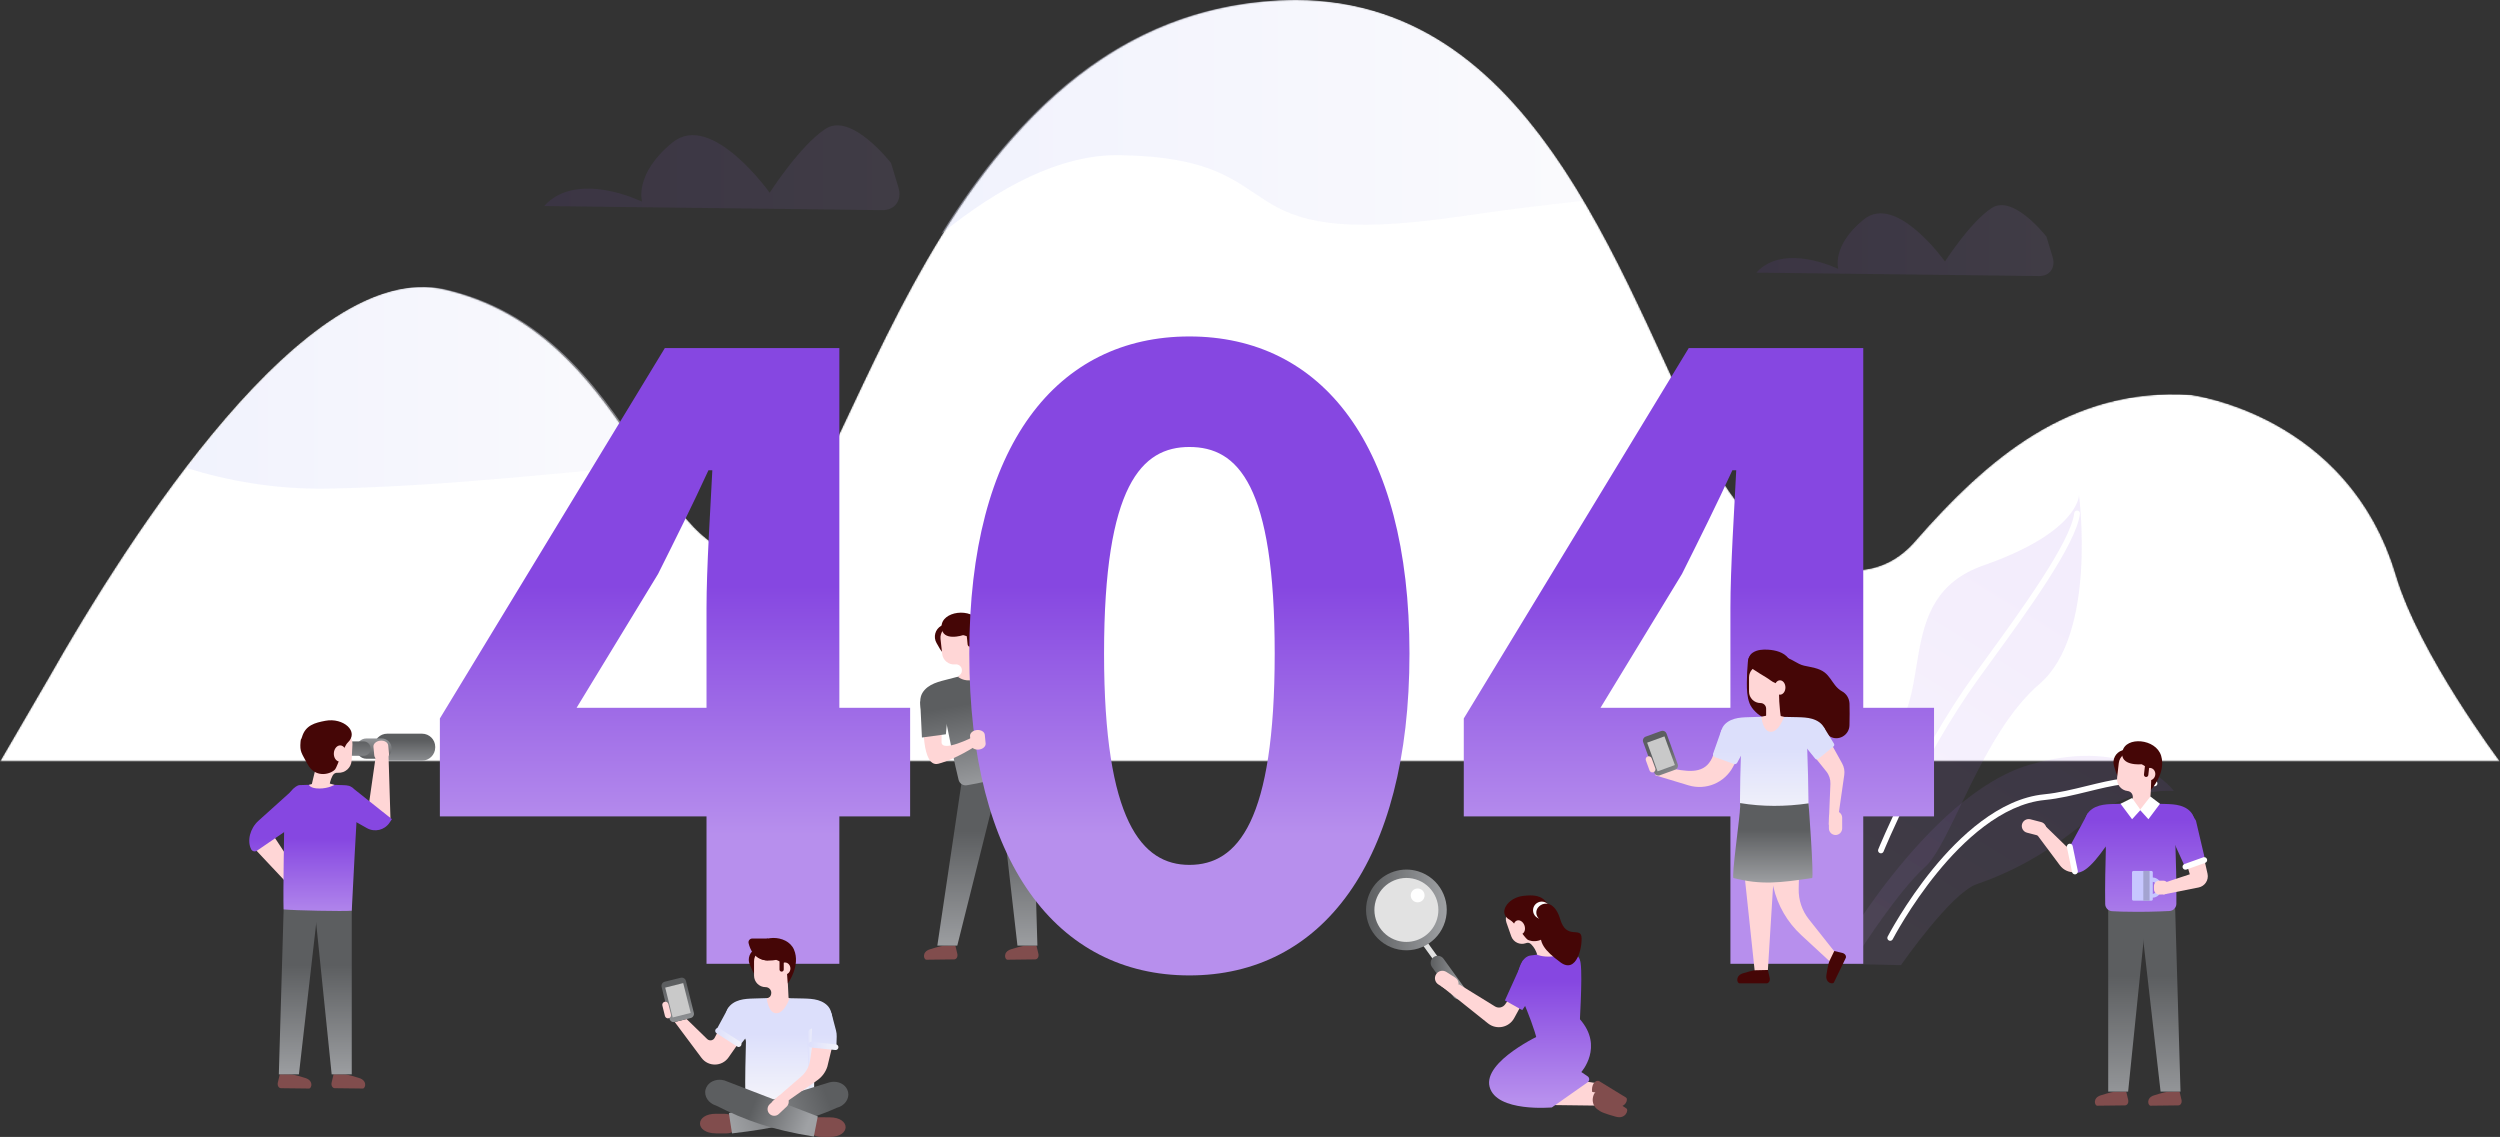 <?xml version="1.0" encoding="utf-8"?>
<!-- Generator: Adobe Illustrator 16.0.0, SVG Export Plug-In . SVG Version: 6.00 Build 0)  -->
<!DOCTYPE svg PUBLIC "-//W3C//DTD SVG 1.1//EN" "http://www.w3.org/Graphics/SVG/1.1/DTD/svg11.dtd">
<svg version="1.1" id="Layer_1" xmlns="http://www.w3.org/2000/svg" xmlns:xlink="http://www.w3.org/1999/xlink" x="0px" y="0px"
	 width="1634.37px" height="743.268px" viewBox="0 0 1634.37 743.268" enable-background="new 0 0 1634.37 743.268"
	 xml:space="preserve">
<rect x="0" y="0" width="1634.37" height="743.268" fill="#333333" stroke="none"/>
<g>
	<defs>
		<rect id="SVGID_1_" width="1634.37" height="743.268"/>
	</defs>
	<clipPath id="SVGID_2_">
		<use xlink:href="#SVGID_1_"  overflow="visible"/>
	</clipPath>
	<polygon clip-path="url(#SVGID_2_)" fill="#FFD6D6" points="1007.006,702.594 1045.09,708.316 1043.156,716.414 1000.62,717.489 	
		"/>
	<g clip-path="url(#SVGID_2_)">
		<defs>
			<rect id="SVGID_3_" width="1634.37" height="743.268"/>
		</defs>
		<clipPath id="SVGID_4_">
			<use xlink:href="#SVGID_3_"  overflow="visible"/>
		</clipPath>
		<path clip-path="url(#SVGID_4_)" fill="#814D4D" d="M1045.965,720.002l-1.688-1.036c-3.087-1.893-4.33-5.864-2.989-9.559
			c0.413-1.135,1.246-2.179,2.237-2.597c0.724-0.307,1.472-0.313,2.07,0.054l17.4,10.664c1.71,1.048-0.36,7.334-6.818,5.626
			C1056.177,723.155,1048.173,721.355,1045.965,720.002"/>
		<polygon clip-path="url(#SVGID_4_)" fill="#FFD6D6" points="1007.874,707.607 1045.715,714.762 1043.478,722.783 
			1000.931,722.249 		"/>
		<path clip-path="url(#SVGID_4_)" fill="#814D4D" d="M1046.147,726.474l-1.649-1.1c-3.014-2.007-4.104-6.023-2.624-9.664
			c0.455-1.119,1.327-2.131,2.333-2.511c0.733-0.279,1.482-0.256,2.066,0.133l16.984,11.315c1.669,1.11-0.636,7.314-7.026,5.362
			C1056.231,730.01,1048.302,727.91,1046.147,726.474"/>
	</g>
	<g clip-path="url(#SVGID_2_)">
		<defs>
			<path id="SVGID_5_" d="M846.634,0c-3.297,0.006-6.647,0.093-10.035,0.262c-240.023,12.002-283.822,363.13-346.828,362.712
				c-63.006-0.419-78.343-145.487-199.228-173.692C201.029,168.395,84.892,349.487,31.37,443.905L0,497.792h1634.37
				c0,0-52.646-70.021-67.999-121.639c-31.334-105.332-134-117.999-134-117.999c-79.334-5.333-133.756,42.314-180.667,96
				c-37.882,43.354-102.765,4.512-129.486-46.482C1062.514,193.732,1008.683,0.284,847.351,0H846.634z"/>
		</defs>
		<clipPath id="SVGID_6_">
			<use xlink:href="#SVGID_5_"  overflow="visible"/>
		</clipPath>
		<defs>
			<filter id="Adobe_OpacityMaskFilter" filterUnits="userSpaceOnUse" x="0" y="0" width="1634.37" height="497.792">
				<feColorMatrix  type="matrix" values="1 0 0 0 0  0 1 0 0 0  0 0 1 0 0  0 0 0 1 0"/>
			</filter>
		</defs>
		<mask maskUnits="userSpaceOnUse" x="0" y="0" width="1634.37" height="497.792" id="SVGID_7_">
			<g filter="url(#Adobe_OpacityMaskFilter)">
				
					<linearGradient id="SVGID_8_" gradientUnits="userSpaceOnUse" x1="0" y1="743.268" x2="1" y2="743.268" gradientTransform="matrix(0 432.821 432.821 0 -320885 54.518)">
					<stop  offset="0" style="stop-color:#FFFFFF"/>
					<stop  offset="1" style="stop-color:#333333"/>
				</linearGradient>
				<rect clip-path="url(#SVGID_6_)" fill="url(#SVGID_8_)" width="1634.37" height="497.792"/>
			</g>
		</mask>
		
			<linearGradient id="SVGID_9_" gradientUnits="userSpaceOnUse" x1="0" y1="743.268" x2="1" y2="743.268" gradientTransform="matrix(0 432.821 432.821 0 -320885 54.518)">
			<stop  offset="0" style="stop-color:#FFFFFF"/>
			<stop  offset="1" style="stop-color:#FFFFFF"/>
		</linearGradient>
		<rect clip-path="url(#SVGID_6_)" mask="url(#SVGID_7_)" fill="url(#SVGID_9_)" width="1634.37" height="497.792"/>
	</g>
	<g clip-path="url(#SVGID_2_)">
		<defs>
			<rect id="SVGID_10_" width="1634.37" height="743.268"/>
		</defs>
		<clipPath id="SVGID_11_">
			<use xlink:href="#SVGID_10_"  overflow="visible"/>
		</clipPath>
		<g opacity="0.4" clip-path="url(#SVGID_11_)">
			<g>
				<defs>
					<rect id="SVGID_12_" x="122.129" width="912.491" height="319.476"/>
				</defs>
				<clipPath id="SVGID_13_">
					<use xlink:href="#SVGID_12_"  overflow="visible"/>
				</clipPath>
				<g clip-path="url(#SVGID_13_)">
					<defs>
						<path id="SVGID_14_" d="M835.799,0.263C730.882,5.508,663.458,75.55,615.534,152.704
							c37.032-29.818,77.199-51.934,116.716-51.275c119.999,2,59.603,64,222.801,40c26.646-3.919,53.416-7.25,79.565-10.083
							C990.301,56.405,931.188-4.507,835.799,0.263"/>
					</defs>
					<clipPath id="SVGID_15_">
						<use xlink:href="#SVGID_14_"  overflow="visible"/>
					</clipPath>
					
						<linearGradient id="SVGID_16_" gradientUnits="userSpaceOnUse" x1="4.882813e-004" y1="743.258" x2="1" y2="743.258" gradientTransform="matrix(419.082 0 0 -419.082 615.5 311566.406)">
						<stop  offset="0" style="stop-color:#DCDFFB"/>
						<stop  offset="1" style="stop-color:#F3F3FA"/>
					</linearGradient>
					<rect x="615.534" y="-4.507" clip-path="url(#SVGID_15_)" fill="url(#SVGID_16_)" width="419.082" height="169.936"/>
				</g>
				<g clip-path="url(#SVGID_13_)">
					<defs>
						<path id="SVGID_17_" d="M214.149,319.429c79.353-1.47,161.944-11.577,210.489-15.249
							c-28.85-43.786-63.46-98.674-132.995-114.898c-53.647-12.518-116.354,46.838-169.514,116.737
							C148.712,314.248,179.874,320.063,214.149,319.429"/>
					</defs>
					<clipPath id="SVGID_18_">
						<use xlink:href="#SVGID_17_"  overflow="visible"/>
					</clipPath>
					
						<linearGradient id="SVGID_19_" gradientUnits="userSpaceOnUse" x1="-4.882813e-004" y1="743.284" x2="1" y2="743.284" gradientTransform="matrix(302.509 0 0 -302.509 122.25 225098.859)">
						<stop  offset="0" style="stop-color:#DCDFFB"/>
						<stop  offset="1" style="stop-color:#F3F3FA"/>
					</linearGradient>
					<rect x="122.129" y="176.764" clip-path="url(#SVGID_18_)" fill="url(#SVGID_19_)" width="302.509" height="143.299"/>
				</g>
			</g>
		</g>
		<path clip-path="url(#SVGID_11_)" fill="#814D4D" d="M617.298,618.278l7.286-0.089l1.264,5.374
			c0.227,0.966,0.094,2.053-0.455,2.773c-0.401,0.528-0.963,0.859-1.589,0.866l-18.182,0.221c-1.786,0.021-3.205-5.232,2.478-6.87
			C608.1,620.553,614.991,618.305,617.298,618.278"/>
		<path clip-path="url(#SVGID_11_)" fill="#814D4D" d="M670.303,618.278l7.286-0.089l1.264,5.374
			c0.227,0.966,0.094,2.053-0.455,2.773c-0.402,0.528-0.963,0.859-1.589,0.866l-18.182,0.221c-1.786,0.021-3.205-5.232,2.477-6.87
			C661.104,620.553,667.996,618.305,670.303,618.278"/>
	</g>
	<g clip-path="url(#SVGID_2_)">
		<defs>
			<polygon id="SVGID_20_" points="612.773,618.19 625.819,618.19 655.522,499.632 631.112,494.785 			"/>
		</defs>
		<clipPath id="SVGID_21_">
			<use xlink:href="#SVGID_20_"  overflow="visible"/>
		</clipPath>
		
			<linearGradient id="SVGID_22_" gradientUnits="userSpaceOnUse" x1="0" y1="743.269" x2="1" y2="743.269" gradientTransform="matrix(0 78.918 78.918 0 -58022.867 543.518)">
			<stop  offset="0" style="stop-color:#5C5E60"/>
			<stop  offset="1" style="stop-color:#9FA1A4"/>
		</linearGradient>
		<rect x="612.773" y="494.785" clip-path="url(#SVGID_21_)" fill="url(#SVGID_22_)" width="42.749" height="123.405"/>
	</g>
	<g clip-path="url(#SVGID_2_)">
		<defs>
			<polygon id="SVGID_23_" points="651.668,500.271 665.156,618.19 678.202,618.19 674.701,498.224 			"/>
		</defs>
		<clipPath id="SVGID_24_">
			<use xlink:href="#SVGID_23_"  overflow="visible"/>
		</clipPath>
		
			<linearGradient id="SVGID_25_" gradientUnits="userSpaceOnUse" x1="0" y1="743.268" x2="1" y2="743.268" gradientTransform="matrix(0 78.918 78.918 0 -57992.055 543.518)">
			<stop  offset="0" style="stop-color:#5C5E60"/>
			<stop  offset="1" style="stop-color:#9FA1A4"/>
		</linearGradient>
		<rect x="651.668" y="498.224" clip-path="url(#SVGID_24_)" fill="url(#SVGID_25_)" width="26.534" height="119.966"/>
	</g>
	<g clip-path="url(#SVGID_2_)">
		<defs>
			<path id="SVGID_26_" d="M650.379,437.163c-4.382,0.858-14.607,3.047-19.103,3.933c-0.091,0.017-0.177,0.037-0.267,0.06
				c-4.318,1.12-8.637,2.238-12.957,3.357c-3.256,0.843-6.553,1.704-9.49,3.333s-5.522,4.143-6.486,7.315
				c-0.703,2.315-0.502,4.787-0.186,7.176c0.293,2.203,0.679,4.394,1.156,6.563c0.632,2.874,3.729,4.466,6.45,3.348l3.11-1.277
				c2.773-1.137,5.892,0.536,6.472,3.476c1.675,8.495,4.941,24.658,7.6,35.369c0.598,2.407,2.939,3.947,5.387,3.546
				c4.116-0.674,8.82-1.617,12.843-2.543v0.003c4.887-0.955,16.561-3.841,23.859-5.93c2.396-0.688,3.85-3.106,3.34-5.545
				c-2.462-11.749-7.309-30.477-9.595-39.161c-0.681-2.585,0.902-5.22,3.503-5.837l8.201-1.943c0.674,1.717-0.291-2.27-1.558-6.158
				c-0.747-2.29-1.635-4.606-3.27-6.39c-2.241-2.444-5.659-3.593-9.012-3.792c-0.419-0.024-0.838-0.037-1.257-0.037
				C656.188,436.027,653.266,436.596,650.379,437.163"/>
		</defs>
		<clipPath id="SVGID_27_">
			<use xlink:href="#SVGID_26_"  overflow="visible"/>
		</clipPath>
		
			<linearGradient id="SVGID_28_" gradientUnits="userSpaceOnUse" x1="0" y1="743.219" x2="1" y2="743.219" gradientTransform="matrix(10 58.667 58.667 -10 -42966.688 7891.73)">
			<stop  offset="0" style="stop-color:#5C5E60"/>
			<stop  offset="1" style="stop-color:#9FA1A4"/>
		</linearGradient>
		<polygon clip-path="url(#SVGID_27_)" fill="url(#SVGID_28_)" points="672.814,423.85 687.766,511.566 603.449,525.939 
			588.497,438.222 		"/>
	</g>
	<g clip-path="url(#SVGID_2_)">
		<defs>
			<rect id="SVGID_29_" width="1634.37" height="743.268"/>
		</defs>
		<clipPath id="SVGID_30_">
			<use xlink:href="#SVGID_29_"  overflow="visible"/>
		</clipPath>
		<path clip-path="url(#SVGID_30_)" fill="#FFD6D6" d="M626.277,442.474c0,0,3.86,3.294,9.313,2.055
			c5.453-1.241,5.747-5.479,5.747-5.479l-7.981-0.271L626.277,442.474z"/>
		<path clip-path="url(#SVGID_30_)" fill="#450606" d="M625.808,427.459L625.808,427.459c-3.913,2.25-8.955,0.89-11.206-3.023
			l-2.354-4.094c-2.25-3.912-0.889-8.955,3.024-11.205c3.912-2.25,8.954-0.889,11.205,3.023l2.354,4.094
			C631.081,420.167,629.721,425.209,625.808,427.459"/>
		<path clip-path="url(#SVGID_30_)" fill="#FFD6D6" d="M638.073,418.728c-0.746,0.325-3.903,0.822-4.649,1.147l-0.457-4.133
			c-0.474-4.284-4.331-7.373-8.614-6.899l-2.586,0.286c-4.284,0.474-7.373,4.33-6.899,8.614l1.073,9.703
			c0.473,4.284,4.33,7.373,8.614,6.899l0.001-0.001c2.095-0.256,3.999,1.238,4.258,3.333c0.35,2.831-1.802,3.96-2.327,4.355
			l14.473-1.336C639.604,432.596,638.672,427.475,638.073,418.728"/>
		<path clip-path="url(#SVGID_30_)" fill="#450606" d="M639.271,430.22c0,0,7.465-12.993,1.588-23.276
			c-5.877-10.284-25.475-7.349-25.325,2.799c0.151,10.15,14.094,5.478,14.094,5.478s6.143,0.928,8.065,6.824L639.271,430.22z"/>
		<path clip-path="url(#SVGID_30_)" fill="#FFAB8F" d="M632.552,420.751c0.247,2.232,2.087,3.861,4.111,3.637
			c2.024-0.223,3.464-2.215,3.217-4.446c-0.246-2.233-2.087-3.861-4.111-3.639C633.745,416.528,632.305,418.519,632.552,420.751"/>
		<path clip-path="url(#SVGID_30_)" fill="#450606" d="M634.208,422.717L634.208,422.717c-0.782,0.087-1.493-0.482-1.579-1.265
			l-0.56-5.063c-0.087-0.782,0.482-1.493,1.264-1.58c0.783-0.086,1.494,0.482,1.58,1.265l0.56,5.064
			C635.561,421.92,634.99,422.631,634.208,422.717"/>
		<polygon clip-path="url(#SVGID_30_)" fill="#BD35B8" points="672.514,443.327 683.308,465.436 671.628,473.625 655.78,452.773 
			669.17,440 		"/>
		<polygon clip-path="url(#SVGID_30_)" fill="#FFFFFF" points="639.934,434.541 647.108,437.784 641.959,449.336 635.204,444.616 		
			"/>
		<polygon clip-path="url(#SVGID_30_)" fill="#FFD6D6" points="199.272,577.522 177.706,544.7 165.422,553.739 192.99,583.072 		"/>
	</g>
	<g clip-path="url(#SVGID_2_)">
		<defs>
			<path id="SVGID_31_" d="M253.12,479.644c-4.734,0-8.608,3.872-8.608,8.607v0.398c0,4.735,3.874,8.608,8.608,8.608h22.798
				c4.734,0,8.608-3.873,8.608-8.608v-0.398c0-4.735-3.874-8.607-8.608-8.607H253.12z"/>
		</defs>
		<clipPath id="SVGID_32_">
			<use xlink:href="#SVGID_31_"  overflow="visible"/>
		</clipPath>
		
			<linearGradient id="SVGID_33_" gradientUnits="userSpaceOnUse" x1="0" y1="743.268" x2="1" y2="743.268" gradientTransform="matrix(0 19.047 19.047 0 -13892.308 484.159)">
			<stop  offset="0" style="stop-color:#5C5E60"/>
			<stop  offset="1" style="stop-color:#9FA1A4"/>
		</linearGradient>
		<rect x="244.512" y="479.644" clip-path="url(#SVGID_32_)" fill="url(#SVGID_33_)" width="40.014" height="17.614"/>
	</g>
	<g clip-path="url(#SVGID_2_)">
		<defs>
			<path id="SVGID_34_" d="M239.503,482.765c-3.564,0-6.479,2.915-6.479,6.477v0.302c0,3.563,2.915,6.479,6.479,6.479h10.017
				c3.564,0,6.479-2.915,6.479-6.479v-0.302c0-3.562-2.915-6.477-6.479-6.477H239.503z"/>
		</defs>
		<clipPath id="SVGID_35_">
			<use xlink:href="#SVGID_34_"  overflow="visible"/>
		</clipPath>
		
			<linearGradient id="SVGID_36_" gradientUnits="userSpaceOnUse" x1="0" y1="743.269" x2="1" y2="743.269" gradientTransform="matrix(0 -16.415 -16.415 0 12445.084 496.151)">
			<stop  offset="0" style="stop-color:#5C5E60"/>
			<stop  offset="1" style="stop-color:#9FA1A4"/>
		</linearGradient>
		<rect x="233.024" y="482.765" clip-path="url(#SVGID_35_)" fill="url(#SVGID_36_)" width="22.975" height="13.257"/>
	</g>
	<g clip-path="url(#SVGID_2_)">
		<defs>
			<path id="SVGID_37_" d="M230.591,484.68c-2.534,0-4.606,2.072-4.606,4.605v0.215c0,2.532,2.072,4.606,4.606,4.606h7.087
				c2.533,0,4.607-2.074,4.607-4.606v-0.215c0-2.533-2.074-4.605-4.607-4.605H230.591z"/>
		</defs>
		<clipPath id="SVGID_38_">
			<use xlink:href="#SVGID_37_"  overflow="visible"/>
		</clipPath>
		
			<linearGradient id="SVGID_39_" gradientUnits="userSpaceOnUse" x1="0" y1="743.267" x2="1" y2="743.267" gradientTransform="matrix(0 19.047 19.047 0 -13922.683 484.159)">
			<stop  offset="0" style="stop-color:#5C5E60"/>
			<stop  offset="1" style="stop-color:#9FA1A4"/>
		</linearGradient>
		<rect x="225.985" y="484.68" clip-path="url(#SVGID_38_)" fill="url(#SVGID_39_)" width="16.3" height="9.427"/>
	</g>
	<g clip-path="url(#SVGID_2_)">
		<defs>
			<rect id="SVGID_40_" width="1634.37" height="743.268"/>
		</defs>
		<clipPath id="SVGID_41_">
			<use xlink:href="#SVGID_40_"  overflow="visible"/>
		</clipPath>
		<path clip-path="url(#SVGID_41_)" fill="#FFD6D6" d="M248.612,484.202L248.612,484.202c-2.655,0.254-4.671,2.06-4.481,4.012
			l0.554,5.681c0.19,1.952,2.516,3.34,5.169,3.085c2.654-0.254,4.671-2.059,4.481-4.011l-0.554-5.681
			C253.591,485.336,251.265,483.947,248.612,484.202"/>
		<path clip-path="url(#SVGID_41_)" fill="#814D4D" d="M225.403,702.423l-7.334-0.09l-1.273,5.409
			c-0.228,0.973-0.094,2.066,0.459,2.792c0.403,0.532,0.969,0.865,1.599,0.871l18.302,0.222c1.799,0.023,3.226-5.266-2.494-6.914
			C234.662,704.713,227.725,702.45,225.403,702.423"/>
		<path clip-path="url(#SVGID_41_)" fill="#814D4D" d="M190.235,702.423l-7.334-0.09l-1.273,5.409
			c-0.228,0.973-0.094,2.066,0.459,2.792c0.404,0.532,0.969,0.865,1.599,0.871l18.302,0.222c1.799,0.023,3.226-5.266-2.493-6.914
			C199.495,704.713,192.557,702.45,190.235,702.423"/>
	</g>
	<g clip-path="url(#SVGID_2_)">
		<defs>
			<polygon id="SVGID_42_" points="204.661,583.634 216.825,702.334 229.957,702.334 229.957,583.634 			"/>
		</defs>
		<clipPath id="SVGID_43_">
			<use xlink:href="#SVGID_42_"  overflow="visible"/>
		</clipPath>
		
			<linearGradient id="SVGID_44_" gradientUnits="userSpaceOnUse" x1="0" y1="743.268" x2="1" y2="743.268" gradientTransform="matrix(0 75.37 75.37 0 -55802.402 630.518)">
			<stop  offset="0" style="stop-color:#5C5E60"/>
			<stop  offset="1" style="stop-color:#9FA1A4"/>
		</linearGradient>
		<rect x="204.661" y="583.634" clip-path="url(#SVGID_43_)" fill="url(#SVGID_44_)" width="25.296" height="118.7"/>
	</g>
	<g clip-path="url(#SVGID_2_)">
		<defs>
			<polygon id="SVGID_45_" points="182.283,702.334 195.416,702.334 208.993,583.634 185.808,581.574 			"/>
		</defs>
		<clipPath id="SVGID_46_">
			<use xlink:href="#SVGID_45_"  overflow="visible"/>
		</clipPath>
		
			<linearGradient id="SVGID_47_" gradientUnits="userSpaceOnUse" x1="0" y1="743.268" x2="1" y2="743.268" gradientTransform="matrix(0 75.37 75.37 0 -55824.09 630.518)">
			<stop  offset="0" style="stop-color:#5C5E60"/>
			<stop  offset="1" style="stop-color:#9FA1A4"/>
		</linearGradient>
		<rect x="182.283" y="581.574" clip-path="url(#SVGID_46_)" fill="url(#SVGID_47_)" width="26.71" height="120.761"/>
	</g>
	<g clip-path="url(#SVGID_2_)">
		<defs>
			<rect id="SVGID_48_" width="1634.37" height="743.268"/>
		</defs>
		<clipPath id="SVGID_49_">
			<use xlink:href="#SVGID_48_"  overflow="visible"/>
		</clipPath>
		<path clip-path="url(#SVGID_49_)" fill="#FFD6D6" d="M208.058,489.237l2.474,0.911l0.234-4.485
			c0.243-4.651,4.209-8.226,8.859-7.983l2.807,0.147c4.65,0.241,8.224,4.209,7.981,8.858l-0.549,10.533
			c-0.242,4.651-4.208,8.225-8.859,7.983h-0.001c-2.276-0.146-3.341,0.823-4.572,4.039c-1.103,2.878-1.18,5.592-1.215,8.674
			c-3.713-0.727-8.482-1.571-12.262-1.415C204.904,507.229,207.958,498.709,208.058,489.237"/>
		<path clip-path="url(#SVGID_49_)" fill="#450606" d="M227.299,485.515c7.818-7.376-2.993-16.477-14.492-14.319
			c-6.896,1.294-13.11,2.907-15.357,10.596c-0.681,2.332-0.743,0.698-0.967,3.117c-0.61,6.61,0.77,7.472,4.471,14.458
			c5.439,10.266,16.157,6.354,18.241,3.417C220.77,500.563,224.646,488.018,227.299,485.515"/>
	</g>
	<g clip-path="url(#SVGID_2_)">
		<defs>
			<path id="SVGID_50_" d="M195.638,513.272c-1.589,0.048-9.78,4.643-9.78,18.859c0,11.939-0.92,51.279-0.428,62.399
				c6.573,0.665,39.318,1.369,44.527,0.845c0.685-15.471,3.195-59.711,3.195-59.711s0.115-17.462-2.303-20.169
				c-1.647-1.845-3.27-2.113-6.902-2.224c-4.869-0.145-9.737-0.291-14.606-0.437C204.473,512.981,200.507,513.127,195.638,513.272"
				/>
		</defs>
		<clipPath id="SVGID_51_">
			<use xlink:href="#SVGID_50_"  overflow="visible"/>
		</clipPath>
		
			<linearGradient id="SVGID_52_" gradientUnits="userSpaceOnUse" x1="0" y1="743.266" x2="1" y2="743.266" gradientTransform="matrix(0 55.333 55.333 0 -40918.281 548.143)">
			<stop  offset="0" style="stop-color:#8647E1"/>
			<stop  offset="1" style="stop-color:#B78FED"/>
		</linearGradient>
		<rect x="184.938" y="512.835" clip-path="url(#SVGID_51_)" fill="url(#SVGID_52_)" width="48.329" height="83.064"/>
	</g>
	<g clip-path="url(#SVGID_2_)">
		<defs>
			<rect id="SVGID_53_" width="1634.37" height="743.268"/>
		</defs>
		<clipPath id="SVGID_54_">
			<use xlink:href="#SVGID_53_"  overflow="visible"/>
		</clipPath>
		<path clip-path="url(#SVGID_54_)" fill="#FFD6D6" d="M218.674,513.095c0,0-3.894,2.4-9.936,2.4s-6.751-2.4-6.751-2.4l8.344-2.195
			L218.674,513.095z"/>
		<path clip-path="url(#SVGID_54_)" fill="#FFD6D6" d="M218.252,492.396c-0.152,2.927,1.52,5.392,3.735,5.507
			c2.215,0.114,4.135-2.162,4.287-5.088c0.153-2.927-1.52-5.392-3.735-5.507C220.324,487.194,218.404,489.47,218.252,492.396"/>
		<polygon clip-path="url(#SVGID_54_)" fill="#FFD6D6" points="245.633,494.522 240.066,533.401 255.256,534.758 254.015,494.522 		
			"/>
	</g>
	<g clip-path="url(#SVGID_2_)">
		<defs>
			<path id="SVGID_55_" d="M219.732,530.049l20.126,11.326c5.094,2.867,11.536,1.332,14.79-3.525l1.562-2.333l-26.253-20.864
				L219.732,530.049z"/>
		</defs>
		<clipPath id="SVGID_56_">
			<use xlink:href="#SVGID_55_"  overflow="visible"/>
		</clipPath>
		
			<linearGradient id="SVGID_57_" gradientUnits="userSpaceOnUse" x1="0" y1="743.268" x2="1" y2="743.268" gradientTransform="matrix(0 55.333 55.333 0 -40889.531 548.143)">
			<stop  offset="0" style="stop-color:#8647E1"/>
			<stop  offset="1" style="stop-color:#B78FED"/>
		</linearGradient>
		<rect x="219.732" y="514.653" clip-path="url(#SVGID_56_)" fill="url(#SVGID_57_)" width="36.478" height="29.59"/>
	</g>
	<g clip-path="url(#SVGID_2_)">
		<defs>
			<path id="SVGID_58_" d="M168.997,536.548c-5.501,4.948-7.601,13.057-4.821,18.612c0.708,1.411,2.497,1.875,3.799,0.983
				l31.622-21.641l-8.865-17.51L168.997,536.548z"/>
		</defs>
		<clipPath id="SVGID_59_">
			<use xlink:href="#SVGID_58_"  overflow="visible"/>
		</clipPath>
		
			<linearGradient id="SVGID_60_" gradientUnits="userSpaceOnUse" x1="0" y1="743.254" x2="1" y2="743.254" gradientTransform="matrix(0 55.333 55.333 0 -40946.219 548.143)">
			<stop  offset="0" style="stop-color:#8647E1"/>
			<stop  offset="1" style="stop-color:#B78FED"/>
		</linearGradient>
		<rect x="161.396" y="516.994" clip-path="url(#SVGID_59_)" fill="url(#SVGID_60_)" width="38.201" height="40.042"/>
	</g>
	<g clip-path="url(#SVGID_2_)">
		<defs>
			<rect id="SVGID_61_" width="1634.37" height="743.268"/>
		</defs>
		<clipPath id="SVGID_62_">
			<use xlink:href="#SVGID_61_"  overflow="visible"/>
		</clipPath>
		<g opacity="0.1" clip-path="url(#SVGID_62_)">
			<g>
				<defs>
					<rect id="SVGID_63_" x="355.713" y="81.945" width="232.297" height="55.438"/>
				</defs>
				<clipPath id="SVGID_64_">
					<use xlink:href="#SVGID_63_"  overflow="visible"/>
				</clipPath>
				<g clip-path="url(#SVGID_64_)">
					<defs>
						<path id="SVGID_65_" d="M582.499,106.576c0,0-25.898-33.539-42.852-22.343c-16.955,11.197-36.473,41.785-36.473,41.785
							s-37.972-53.599-63.444-32.932c-25.472,20.666-19.974,38.754-19.974,38.754s-42.555-20.978-64.043,2.861l221.063,2.679
							c8.333,0.101,13.079-6.601,10.556-14.904L582.499,106.576z"/>
					</defs>
					<clipPath id="SVGID_66_">
						<use xlink:href="#SVGID_65_"  overflow="visible"/>
					</clipPath>
					
						<linearGradient id="SVGID_67_" gradientUnits="userSpaceOnUse" x1="-9.765625e-004" y1="743.288" x2="0.999" y2="743.288" gradientTransform="matrix(232.296 0 0 -232.296 355.75 172768.172)">
						<stop  offset="0" style="stop-color:#8647E1"/>
						<stop  offset="1" style="stop-color:#B78FED"/>
					</linearGradient>
					<rect x="355.713" y="72.419" clip-path="url(#SVGID_66_)" fill="url(#SVGID_67_)" width="234.142" height="65.062"/>
				</g>
			</g>
		</g>
		<g opacity="0.1" clip-path="url(#SVGID_62_)">
			<g>
				<defs>
					<rect id="SVGID_68_" x="1148.22" y="134.115" width="194.24" height="46.353"/>
				</defs>
				<clipPath id="SVGID_69_">
					<use xlink:href="#SVGID_68_"  overflow="visible"/>
				</clipPath>
				<g clip-path="url(#SVGID_69_)">
					<defs>
						<path id="SVGID_70_" d="M1337.85,154.709c0,0-21.652-28.044-35.83-18.681c-14.177,9.362-30.496,34.938-30.496,34.938
							s-31.752-44.817-53.05-27.536c-21.298,17.28-16.7,32.404-16.7,32.404s-35.582-17.54-53.551,2.392l184.842,2.241
							c6.969,0.084,10.937-5.52,8.827-12.462L1337.85,154.709z"/>
					</defs>
					<clipPath id="SVGID_71_">
						<use xlink:href="#SVGID_70_"  overflow="visible"/>
					</clipPath>
					
						<linearGradient id="SVGID_72_" gradientUnits="userSpaceOnUse" x1="4.882813e-004" y1="743.29" x2="1" y2="743.29" gradientTransform="matrix(194.235 0 0 -194.235 1148.25 144525.719)">
						<stop  offset="0" style="stop-color:#8647E1"/>
						<stop  offset="1" style="stop-color:#B78FED"/>
					</linearGradient>
					<rect x="1148.223" y="126.149" clip-path="url(#SVGID_71_)" fill="url(#SVGID_72_)" width="195.778" height="54.402"/>
				</g>
			</g>
		</g>
		<g opacity="0.1" clip-path="url(#SVGID_62_)">
			<g>
				<defs>
					<rect id="SVGID_73_" x="1202.09" y="323.755" width="158.88" height="296.528"/>
				</defs>
				<clipPath id="SVGID_74_">
					<use xlink:href="#SVGID_73_"  overflow="visible"/>
				</clipPath>
				<g clip-path="url(#SVGID_74_)">
					<defs>
						<path id="SVGID_75_" d="M1205.157,586.864c0,0-15.677-72.661,23.847-99.246c39.524-26.584,5.396-96.224,67.795-118.025
							c62.4-21.803,62.342-45.837,62.342-45.837s12.055,90.958-25.777,123.343c-37.833,32.384-57.758,104.453-74.928,119.768
							c-17.171,15.316-41.564,53.417-41.564,53.417L1205.157,586.864z"/>
					</defs>
					<clipPath id="SVGID_76_">
						<use xlink:href="#SVGID_75_"  overflow="visible"/>
					</clipPath>
					
						<linearGradient id="SVGID_77_" gradientUnits="userSpaceOnUse" x1="0" y1="743.306" x2="1" y2="743.306" gradientTransform="matrix(-130.494 212.989 212.989 130.494 -156982 -96612.625)">
						<stop  offset="0" style="stop-color:#8647E1"/>
						<stop  offset="1" style="stop-color:#B78FED"/>
					</linearGradient>
					<polygon clip-path="url(#SVGID_76_)" fill="url(#SVGID_77_)" points="1503.287,404.685 1321.601,701.23 1057.389,539.353 
						1239.075,242.809 					"/>
				</g>
			</g>
		</g>
		<path clip-path="url(#SVGID_62_)" fill="#FFFFFF" d="M1229.645,557.862c-0.232,0-0.472-0.044-0.701-0.137
			c-0.959-0.387-1.424-1.479-1.035-2.439c0.248-0.614,25.253-62.031,62.365-113.601c2.476-3.437,5.226-7.219,8.158-11.252
			c22.04-30.303,55.348-76.098,57.606-95.009c0.122-1.029,1.065-1.763,2.082-1.64c1.027,0.123,1.761,1.056,1.639,2.083
			c-2.374,19.882-34.695,64.322-58.296,96.771c-2.929,4.027-5.675,7.804-8.147,11.238c-36.842,51.19-61.687,112.203-61.934,112.813
			C1231.088,557.42,1230.386,557.862,1229.645,557.862"/>
		<g opacity="0.1" clip-path="url(#SVGID_62_)">
			<g>
				<defs>
					<rect id="SVGID_78_" x="1197.79" y="494.119" width="223.35" height="136.843"/>
				</defs>
				<clipPath id="SVGID_79_">
					<use xlink:href="#SVGID_78_"  overflow="visible"/>
				</clipPath>
				<g clip-path="url(#SVGID_79_)">
					<defs>
						<path id="SVGID_80_" d="M1197.786,630.001c0,0,61.346-110.38,129.207-130.089c67.86-19.707,94.151,17.178,94.151,17.178
							s-30.047-3.011-58.576,20.671c-28.532,23.68-53.283,34.397-70.237,40.233c-16.953,5.837-49.576,52.967-49.576,52.967
							L1197.786,630.001z"/>
					</defs>
					<clipPath id="SVGID_81_">
						<use xlink:href="#SVGID_80_"  overflow="visible"/>
					</clipPath>
					
						<linearGradient id="SVGID_82_" gradientUnits="userSpaceOnUse" x1="0" y1="743.231" x2="1" y2="743.231" gradientTransform="matrix(-130.494 212.989 212.989 130.494 -156907.562 -96567.125)">
						<stop  offset="0" style="stop-color:#8647E1"/>
						<stop  offset="1" style="stop-color:#B78FED"/>
					</linearGradient>
					<polygon clip-path="url(#SVGID_81_)" fill="url(#SVGID_82_)" points="1488.301,521.35 1360.185,730.458 1130.63,589.816 
						1258.746,380.708 					"/>
				</g>
			</g>
		</g>
		<path clip-path="url(#SVGID_62_)" fill="#FFFFFF" d="M1235.698,615.053c-0.291,0-0.585-0.067-0.859-0.211
			c-0.919-0.476-1.279-1.605-0.804-2.525c0.112-0.218,11.51-22.084,29.642-44.311c16.847-20.652,43.145-45.871,72.752-48.736
			c9.177-0.889,18.651-3.21,27.814-5.456c16.487-4.04,32.06-7.858,44.912-3.41c0.979,0.337,1.497,1.405,1.158,2.383
			c-0.338,0.979-1.405,1.495-2.384,1.159c-11.809-4.084-26.859-0.397-42.794,3.508c-9.291,2.278-18.9,4.633-28.345,5.546
			c-28.322,2.741-53.814,27.277-70.211,47.376c-17.889,21.929-29.104,43.449-29.217,43.664
			C1237.03,614.684,1236.377,615.053,1235.698,615.053"/>
	</g>
	<g clip-path="url(#SVGID_2_)">
		<defs>
			<path id="SVGID_83_" d="M430.189,375.254c11.41-22.819,22.82-45.639,32.961-67.825h2.536c-1.268,25.356-3.803,64.022-3.803,90.01
				v65.289h-84.939L430.189,375.254z M434.626,227.562L287.568,469.701v64.022h174.315v96.347h86.841v-96.347h46.272v-70.995
				h-46.272V227.562H434.626z"/>
		</defs>
		<clipPath id="SVGID_84_">
			<use xlink:href="#SVGID_83_"  overflow="visible"/>
		</clipPath>
		
			<linearGradient id="SVGID_85_" gradientUnits="userSpaceOnUse" x1="0" y1="743.268" x2="1" y2="743.268" gradientTransform="matrix(0 162.574 162.574 0 -120394.883 384.268)">
			<stop  offset="0" style="stop-color:#8647E1"/>
			<stop  offset="1" style="stop-color:#B78FED"/>
		</linearGradient>
		<rect x="287.568" y="227.562" clip-path="url(#SVGID_84_)" fill="url(#SVGID_85_)" width="307.428" height="402.508"/>
	</g>
	<g clip-path="url(#SVGID_2_)">
		<defs>
			<path id="SVGID_86_" d="M721.774,427.232c0-110.294,24.72-135.015,55.78-135.015c31.694,0,55.78,24.721,55.78,135.015
				c0,109.66-24.086,138.185-55.78,138.185C746.494,565.417,721.774,536.892,721.774,427.232 M633.666,427.232
				c0,136.915,57.682,210.445,143.888,210.445c86.207,0,143.889-73.53,143.889-210.445c0-136.916-57.683-207.276-143.889-207.276
				C691.348,219.956,633.666,290.316,633.666,427.232"/>
		</defs>
		<clipPath id="SVGID_87_">
			<use xlink:href="#SVGID_86_"  overflow="visible"/>
		</clipPath>
		
			<linearGradient id="SVGID_88_" gradientUnits="userSpaceOnUse" x1="0" y1="743.268" x2="1" y2="743.268" gradientTransform="matrix(0 162.574 162.574 0 -120058.633 384.268)">
			<stop  offset="0" style="stop-color:#8647E1"/>
			<stop  offset="1" style="stop-color:#B78FED"/>
		</linearGradient>
		<rect x="633.666" y="219.956" clip-path="url(#SVGID_87_)" fill="url(#SVGID_88_)" width="287.777" height="417.721"/>
	</g>
	<g clip-path="url(#SVGID_2_)">
		<defs>
			<path id="SVGID_89_" d="M1099.564,375.254c11.41-22.819,22.819-45.639,32.963-67.825h2.535
				c-1.269,25.356-3.804,64.022-3.804,90.01v65.289h-84.938L1099.564,375.254z M1104.002,227.562L956.945,469.701v64.022h174.313
				v96.347h86.841v-96.347h46.271v-70.995H1218.1V227.562H1104.002z"/>
		</defs>
		<clipPath id="SVGID_90_">
			<use xlink:href="#SVGID_89_"  overflow="visible"/>
		</clipPath>
		
			<linearGradient id="SVGID_91_" gradientUnits="userSpaceOnUse" x1="0" y1="743.268" x2="1" y2="743.268" gradientTransform="matrix(0 162.574 162.574 0 -119725.508 384.268)">
			<stop  offset="0" style="stop-color:#8647E1"/>
			<stop  offset="1" style="stop-color:#B78FED"/>
		</linearGradient>
		<rect x="956.945" y="227.562" clip-path="url(#SVGID_90_)" fill="url(#SVGID_91_)" width="307.426" height="402.508"/>
	</g>
	<g clip-path="url(#SVGID_2_)">
		<defs>
			<rect id="SVGID_92_" width="1634.37" height="743.268"/>
		</defs>
		<clipPath id="SVGID_93_">
			<use xlink:href="#SVGID_92_"  overflow="visible"/>
		</clipPath>
		<path clip-path="url(#SVGID_93_)" fill="#E2E2E2" d="M941.815,594.87c0,12.363-10.022,22.388-22.388,22.388
			s-22.388-10.024-22.388-22.388c0-12.364,10.022-22.389,22.388-22.389S941.815,582.505,941.815,594.87"/>
		<path clip-path="url(#SVGID_93_)" fill="#E2E2E2" d="M944.214,634.021l-0.343,0.247c-0.683,0.494-1.646,0.34-2.14-0.346
			l-12.511-17.339c-0.492-0.684-0.338-1.647,0.347-2.14l0.342-0.247c0.684-0.494,1.647-0.339,2.14,0.346l12.512,17.339
			C945.053,632.566,944.897,633.529,944.214,634.021"/>
	</g>
	<g clip-path="url(#SVGID_2_)">
		<defs>
			<path id="SVGID_94_" d="M937.208,625.713c-2.073,1.495-2.544,4.413-1.05,6.484l13.863,19.211c1.495,2.072,4.413,2.544,6.485,1.05
				c2.071-1.495,2.543-4.414,1.048-6.485l-13.862-19.212c-0.905-1.254-2.332-1.922-3.776-1.922
				C938.974,624.839,938.025,625.124,937.208,625.713"/>
		</defs>
		<clipPath id="SVGID_95_">
			<use xlink:href="#SVGID_94_"  overflow="visible"/>
		</clipPath>
		
			<linearGradient id="SVGID_96_" gradientUnits="userSpaceOnUse" x1="0" y1="743.254" x2="1" y2="743.254" gradientTransform="matrix(23.144 0 0 -23.144 935.281 17841.443)">
			<stop  offset="0" style="stop-color:#5C5E60"/>
			<stop  offset="1" style="stop-color:#9FA1A4"/>
		</linearGradient>
		<rect x="934.664" y="624.839" clip-path="url(#SVGID_95_)" fill="url(#SVGID_96_)" width="24.386" height="29.113"/>
	</g>
	<g clip-path="url(#SVGID_2_)">
		<defs>
			<path id="SVGID_97_" d="M913.382,614.887c-11.038-3.333-17.305-15.026-13.972-26.063c3.333-11.038,15.024-17.307,26.063-13.972
				c11.038,3.333,17.307,15.025,13.974,26.063c-2.729,9.028-11.048,14.866-20.029,14.866
				C917.42,615.782,915.39,615.493,913.382,614.887 M894.169,587.241c-4.206,13.928,3.703,28.681,17.63,32.887
				c13.928,4.207,28.682-3.702,32.887-17.629c4.206-13.928-3.702-28.682-17.631-32.889c-2.533-0.765-5.093-1.129-7.612-1.129
				C908.111,568.482,897.61,575.848,894.169,587.241"/>
		</defs>
		<clipPath id="SVGID_98_">
			<use xlink:href="#SVGID_97_"  overflow="visible"/>
		</clipPath>
		
			<linearGradient id="SVGID_99_" gradientUnits="userSpaceOnUse" x1="0" y1="743.238" x2="1" y2="743.238" gradientTransform="matrix(52.776 0 0 -52.776 893.031 39821.301)">
			<stop  offset="0" style="stop-color:#5C5E60"/>
			<stop  offset="1" style="stop-color:#9FA1A4"/>
		</linearGradient>
		<rect x="889.963" y="568.481" clip-path="url(#SVGID_98_)" fill="url(#SVGID_99_)" width="58.929" height="55.854"/>
	</g>
	<g clip-path="url(#SVGID_2_)">
		<defs>
			<rect id="SVGID_100_" width="1634.37" height="743.268"/>
		</defs>
		<clipPath id="SVGID_101_">
			<use xlink:href="#SVGID_100_"  overflow="visible"/>
		</clipPath>
		<path clip-path="url(#SVGID_101_)" fill="#FFD6D6" d="M952.787,645.721l-0.062,0.096c-1.421,2.22-4.402,2.876-6.623,1.456
			l-5.802-3.709c-2.226-1.422-2.88-4.404-1.456-6.628l0.06-0.097c1.422-2.221,4.403-2.876,6.624-1.456l5.802,3.71
			C953.556,640.516,954.211,643.498,952.787,645.721"/>
		<path clip-path="url(#SVGID_101_)" fill="#FFD6D6" d="M988.343,650.349l-4.35,6.234c-1.478,2.118-4.336,2.739-6.558,1.426
			l-23.36-14.393l-11.922,0.975l30.625,24.45c5.542,4.425,13.735,2.772,17.128-3.456l9.06-16.631L988.343,650.349z"/>
		<path clip-path="url(#SVGID_101_)" fill="#FFD6D6" d="M1004.496,599.816c-0.625,0.465-1.25,0.929-1.875,1.394l-1.318-3.756
			c-1.368-3.893-5.631-5.939-9.523-4.572l-2.349,0.826c-3.893,1.367-5.939,5.63-4.573,9.521l3.098,8.816
			c1.367,3.892,5.631,5.938,9.522,4.573l0.001-0.001c1.899-0.692,3.045-0.134,4.895,2.292c1.656,2.171,2.399,4.458,3.199,7.067
			c2.976-1.544,6.817-3.452,10.069-4.265C1011.67,614.322,1006.945,607.842,1004.496,599.816"/>
		<path clip-path="url(#SVGID_101_)" fill="#450606" d="M987.212,601.457c-8.485-4.315-1.569-14.751,8.742-15.788
			c6.186-0.623,11.869-0.804,15.699,5.172c1.162,1.811,0.806,0.405,1.6,2.406c2.17,5.467,1.212,6.544-0.188,13.405
			c-2.062,10.084-12.146,9.438-14.652,7.459C996.52,612.617,990.092,602.922,987.212,601.457"/>
		<path clip-path="url(#SVGID_101_)" fill="#FFD6D6" d="M996.62,605.046c0.86,2.448,0.055,4.963-1.8,5.613
			c-1.854,0.651-4.054-0.805-4.915-3.254c-0.858-2.449-0.054-4.962,1.801-5.613C993.56,601.142,995.761,602.599,996.62,605.046"/>
	</g>
	<g clip-path="url(#SVGID_2_)">
		<defs>
			<polygon id="SVGID_102_" points="983.835,654.042 995.152,660.364 1012.064,635.823 995.763,627.65 			"/>
		</defs>
		<clipPath id="SVGID_103_">
			<use xlink:href="#SVGID_102_"  overflow="visible"/>
		</clipPath>
		
			<linearGradient id="SVGID_104_" gradientUnits="userSpaceOnUse" x1="0" y1="743.268" x2="1" y2="743.268" gradientTransform="matrix(0 77.062 77.062 0 -56279.5 641.643)">
			<stop  offset="0" style="stop-color:#8647E1"/>
			<stop  offset="1" style="stop-color:#B78FED"/>
		</linearGradient>
		<rect x="983.835" y="627.65" clip-path="url(#SVGID_103_)" fill="url(#SVGID_104_)" width="28.229" height="32.714"/>
	</g>
	<g clip-path="url(#SVGID_2_)">
		<defs>
			<rect id="SVGID_105_" width="1634.37" height="743.268"/>
		</defs>
		<clipPath id="SVGID_106_">
			<use xlink:href="#SVGID_105_"  overflow="visible"/>
		</clipPath>
		<path clip-path="url(#SVGID_106_)" fill="#FFFFFF" d="M1002.734,597.463c1.304,2.854,4.674,4.113,7.529,2.812
			c2.855-1.303,4.114-4.674,2.811-7.53c-1.303-2.854-4.674-4.112-7.528-2.81C1002.69,591.237,1001.432,594.609,1002.734,597.463"/>
	</g>
	<g clip-path="url(#SVGID_2_)">
		<defs>
			<path id="SVGID_107_" d="M1013.529,623.107c-4.683,0.511-8.346,0.902-13.002,1.563c-8.913,1.27-9.185,20.014-9.185,20.014
				s13.493,28.361,14.647,41.653c5.029,0.042,1.996,3.637,7.889,3.139v0.001c6.365-0.346,12.177-9.093,18.483-10.186
				c0.116-9.633,2.359-39.471,0.965-49.686c-0.839-6.13-5.354-7.552-10.021-7.552
				C1019.519,622.054,1015.631,622.991,1013.529,623.107"/>
		</defs>
		<clipPath id="SVGID_108_">
			<use xlink:href="#SVGID_107_"  overflow="visible"/>
		</clipPath>
		
			<linearGradient id="SVGID_109_" gradientUnits="userSpaceOnUse" x1="0" y1="743.274" x2="1" y2="743.274" gradientTransform="matrix(0 77.062 77.062 0 -56264.875 641.643)">
			<stop  offset="0" style="stop-color:#8647E1"/>
			<stop  offset="1" style="stop-color:#B78FED"/>
		</linearGradient>
		<rect x="991.343" y="622.054" clip-path="url(#SVGID_108_)" fill="url(#SVGID_109_)" width="43.379" height="67.92"/>
	</g>
	<g clip-path="url(#SVGID_2_)">
		<defs>
			<rect id="SVGID_110_" width="1634.37" height="743.268"/>
		</defs>
		<clipPath id="SVGID_111_">
			<use xlink:href="#SVGID_110_"  overflow="visible"/>
		</clipPath>
		<path clip-path="url(#SVGID_111_)" fill="#FFD6D6" d="M1004.568,624.065c0,0,3.969,1.729,9.783,1.251
			c5.817-0.477,6.279-2.568,6.279-2.568l-8.232-1.204L1004.568,624.065z"/>
		<path clip-path="url(#SVGID_111_)" fill="#450606" d="M1005.419,593.394c2.171-2.82,6.025-3.505,8.971-1.48
			c2.053,1.41,4.136,4.084,5.59,9.017c3.953,13.415,13.042,5.109,13.881,11.319c0.84,6.21-3.046,24.755-13.666,16.915
			c-10.62-7.839-14.513-13.144-12.495-20.892c0.966-3.705-0.287-6.268-1.855-7.932
			C1004.046,598.437,1003.853,595.43,1005.419,593.394"/>
	</g>
	<g clip-path="url(#SVGID_2_)">
		<defs>
			<path id="SVGID_112_" d="M1007.905,676.131c0,0-38.483,17.572-34.083,34.375c4.399,16.8,40.708,13.47,40.708,13.47l23.405-16.446
				c1.358-0.956,1.342-2.977-0.035-3.908l-4.118-2.783c0,0,14.86-16.525-0.901-34.516c-3.852-4.397-7.314-6.06-10.346-6.06
				C1013.165,660.262,1007.905,676.131,1007.905,676.131"/>
		</defs>
		<clipPath id="SVGID_113_">
			<use xlink:href="#SVGID_112_"  overflow="visible"/>
		</clipPath>
		
			<linearGradient id="SVGID_114_" gradientUnits="userSpaceOnUse" x1="0" y1="743.297" x2="1" y2="743.297" gradientTransform="matrix(0 77.062 77.062 0 -56270.625 641.643)">
			<stop  offset="0" style="stop-color:#8647E1"/>
			<stop  offset="1" style="stop-color:#B78FED"/>
		</linearGradient>
		<rect x="969.422" y="660.262" clip-path="url(#SVGID_113_)" fill="url(#SVGID_114_)" width="79.221" height="67.044"/>
	</g>
	<g clip-path="url(#SVGID_2_)">
		<defs>
			<rect id="SVGID_115_" width="1634.37" height="743.268"/>
		</defs>
		<clipPath id="SVGID_116_">
			<use xlink:href="#SVGID_115_"  overflow="visible"/>
		</clipPath>
		<path clip-path="url(#SVGID_116_)" fill="#FFFFFF" d="M931.322,585.372c0,2.503-2.027,4.529-4.528,4.529
			c-2.502,0-4.53-2.026-4.53-4.529c0-2.501,2.028-4.528,4.53-4.528C929.295,580.843,931.322,582.871,931.322,585.372"/>
		<path clip-path="url(#SVGID_116_)" fill="#FFD6D6" d="M638.641,477.256L638.641,477.256c-2.655,0.254-4.671,2.06-4.481,4.012
			l0.554,5.68c0.19,1.952,2.516,3.34,5.169,3.086c2.654-0.254,4.671-2.059,4.481-4.011l-0.554-5.682
			C643.62,478.39,641.294,477.001,638.641,477.256"/>
		<path clip-path="url(#SVGID_116_)" fill="#FFD6D6" d="M603.708,469.645c0,0-1.528,32.544,9.712,29.657
			c11.241-2.886,24.599-11.676,24.599-11.676l-1.803-5.836c0,0-20.509,10.422-20.682,3.447c-0.174-6.977,0.871-24.653,0.871-24.653
			L603.708,469.645z"/>
	</g>
	<g clip-path="url(#SVGID_2_)">
		<defs>
			<polygon id="SVGID_117_" points="601.6,458.654 602.704,482.155 618.37,480.034 620.539,456.812 			"/>
		</defs>
		<clipPath id="SVGID_118_">
			<use xlink:href="#SVGID_117_"  overflow="visible"/>
		</clipPath>
		
			<linearGradient id="SVGID_119_" gradientUnits="userSpaceOnUse" x1="0" y1="743.26" x2="1" y2="743.26" gradientTransform="matrix(10 58.667 58.667 -10 -42994.438 7896.48)">
			<stop  offset="0" style="stop-color:#5C5E60"/>
			<stop  offset="1" style="stop-color:#9FA1A4"/>
		</linearGradient>
		<polygon clip-path="url(#SVGID_118_)" fill="url(#SVGID_119_)" points="620.004,453.675 624.737,481.44 602.135,485.292 
			597.402,457.528 		"/>
	</g>
	<g clip-path="url(#SVGID_2_)">
		<defs>
			<rect id="SVGID_120_" width="1634.37" height="743.268"/>
		</defs>
		<clipPath id="SVGID_121_">
			<use xlink:href="#SVGID_120_"  overflow="visible"/>
		</clipPath>
		<path clip-path="url(#SVGID_121_)" fill="#450606" d="M1148.678,634.12h7.076l1.166,5.231c0.209,0.94,0.068,1.994-0.474,2.688
			c-0.396,0.508-0.945,0.821-1.554,0.821h-17.657c-1.735,0-3.052-5.114,2.484-6.638
			C1139.72,636.222,1146.439,634.12,1148.678,634.12"/>
		<polygon clip-path="url(#SVGID_121_)" fill="#FFD6D6" points="1139.462,562.541 1147.077,634.304 1155.754,634.119 
			1159.837,568.237 		"/>
		<path clip-path="url(#SVGID_121_)" fill="#FFD6D6" d="M1155.37,562.541l4.007,17.423c2.767,12.025,9.094,22.938,18.154,31.314
			l20.255,18.724l2.584-6.529l-17.825-22.496c-4.476-5.647-6.832-12.682-6.661-19.885l0.729-30.938L1155.37,562.541z"/>
		<path clip-path="url(#SVGID_121_)" fill="#450606" d="M1179.394,435.174c4.653,1.06,9.692,1.53,13.468,4.449
			c2.849,2.202,4.576,5.51,6.808,8.335c1.231,1.56,2.774,3.031,4.511,3.968c2.953,1.59,4.794,4.696,4.935,8.049
			c0.149,3.604,0.087,9.229-0.022,14.166c-0.144,6.539-7.346,10.683-12.908,7.239c-0.414-0.257-0.778-0.534-1.081-0.837
			c-2.579-2.573-3.455-1.506-6.034-3.962c-4.563-4.347-13.455-6.626-19.615-5.293c-5.406,1.17-10.774-0.073-15.928-1.96
			c-3.881-1.421-8.321-5.712-9.777-9.577c-1.616-4.286-1.78-8.947-1.749-13.514c0.032-4.442,0.245-8.878,0.644-13.302
			c0.19-2.108,0.521-4.426,3.713-4.948c1.021-0.167,2.066-0.08,3.07,0.167l1.848,0.454c5.266,1.295,10.435,0.366,15.636,1.188
			C1171.359,430.5,1174.861,434.144,1179.394,435.174"/>
		<rect x="1148.604" y="532.859" clip-path="url(#SVGID_121_)" fill="#CE434A" width="21.328" height="12.629"/>
		<path clip-path="url(#SVGID_121_)" fill="#FFD6D6" d="M1163.102,446.075c-0.745,0.23-1.488,0.463-2.232,0.692v-3.983
			c0-4.128-3.348-7.475-7.477-7.475h-2.49c-4.13,0-7.477,3.347-7.477,7.475v9.353c0,4.128,3.347,7.475,7.477,7.475l0,0
			c2.021-0.022,3.679,1.602,3.703,3.622c0.035,2.733-0.002,5.465-0.112,8.196c3.32-0.472,6.696-0.553,10.037-0.241
			C1163.23,462.89,1162.752,454.466,1163.102,446.075"/>
		<path clip-path="url(#SVGID_121_)" fill="#450606" d="M1145.985,437.453c-3.614-2.353-4.046-7.6-0.715-10.341
			c0.222-0.182,0.452-0.353,0.692-0.508c2.863-1.864,6.486-2.092,9.897-1.878c4.92,0.308,10.188,1.655,13.241,5.525
			c1.177,1.491,1.946,3.269,2.46,5.095c0.585,2.073,0.845,4.339,0.076,6.352c-1.076,2.819-4.174,4.639-7.188,4.467
			c-1.371-0.078-2.659,0.74-3.965,0.309c-1.984-0.657-4.02-2.574-5.842-3.604C1152.542,441.683,1148.696,439.216,1145.985,437.453"
			/>
	</g>
	<g clip-path="url(#SVGID_2_)">
		<defs>
			<path id="SVGID_122_" d="M1143.389,468.847c-3.22,0.097-6.481,0.2-9.572,1.098c-3.088,0.898-6.038,2.698-7.612,5.457
				c-1.148,2.014-1.485,4.366-1.697,6.663c-0.357,3.901-0.412,7.829-0.161,11.737l13.817-2.316c0,0-1.066,30.604-0.459,44.32
				c4.618,0.467,11.259,0.695,16.688,0.68v0.003c5.856,0.18,21.895-0.188,27.724-0.775c0.605-13.715-0.692-47.448-0.692-47.448
				l12.751-0.117c0.266,1.746,0.211-2.182-0.147-6.083c-0.21-2.297-0.548-4.649-1.697-6.663c-1.574-2.759-4.522-4.559-7.611-5.457
				c-3.09-0.897-6.353-1.001-9.573-1.098c-4.315-0.128-14.49-0.257-18.807-0.387C1152.021,468.59,1147.705,468.719,1143.389,468.847
				"/>
		</defs>
		<clipPath id="SVGID_123_">
			<use xlink:href="#SVGID_122_"  overflow="visible"/>
		</clipPath>
		
			<linearGradient id="SVGID_124_" gradientUnits="userSpaceOnUse" x1="0" y1="743.268" x2="1" y2="743.268" gradientTransform="matrix(0 45.633 45.633 0 -32758.387 489.206)">
			<stop  offset="0" style="stop-color:#DCDFFB"/>
			<stop  offset="1" style="stop-color:#F3F3FA"/>
		</linearGradient>
		<rect x="1124.095" y="468.46" clip-path="url(#SVGID_123_)" fill="url(#SVGID_124_)" width="70.345" height="68.208"/>
	</g>
	<g clip-path="url(#SVGID_2_)">
		<defs>
			<rect id="SVGID_125_" width="1634.37" height="743.268"/>
		</defs>
		<clipPath id="SVGID_126_">
			<use xlink:href="#SVGID_125_"  overflow="visible"/>
		</clipPath>
		<path clip-path="url(#SVGID_126_)" fill="#FFD6D6" d="M1151.504,468.691c0,0,0.854,9.74,6.211,9.74s8.583-9.74,8.583-9.74
			l-7.396-1.947L1151.504,468.691z"/>
		<path clip-path="url(#SVGID_126_)" fill="#FFD6D6" d="M1124.573,480.924l-4.473,12.493c-4.037,11.73-13.532,11.688-25.703,9.289
			l-11.822-2.33l-0.336,6.517l21.632,6.533c11.375,3.435,23.591-1.67,29.14-12.18l6.831-12.938L1124.573,480.924z"/>
	</g>
	<g clip-path="url(#SVGID_2_)">
		<defs>
			<path id="SVGID_127_" d="M1085.924,477.902l-10.052,3.661c-1.437,0.524-2.183,2.125-1.66,3.562l7.31,20.067
				c0.522,1.436,2.125,2.182,3.56,1.659l10.053-3.661c1.437-0.523,2.183-2.125,1.659-3.56l-7.308-20.068
				c-0.41-1.125-1.483-1.827-2.618-1.827C1086.553,477.736,1086.234,477.79,1085.924,477.902"/>
		</defs>
		<clipPath id="SVGID_128_">
			<use xlink:href="#SVGID_127_"  overflow="visible"/>
		</clipPath>
		
			<linearGradient id="SVGID_129_" gradientUnits="userSpaceOnUse" x1="0" y1="743.266" x2="1" y2="743.266" gradientTransform="matrix(14.195 23.659 23.659 -14.195 -16500.945 11041.004)">
			<stop  offset="0" style="stop-color:#5C5E60"/>
			<stop  offset="1" style="stop-color:#9FA1A4"/>
		</linearGradient>
		<polygon clip-path="url(#SVGID_128_)" fill="url(#SVGID_129_)" points="1091.063,467.312 1110.392,499.528 1079.943,517.796 
			1060.614,485.581 		"/>
	</g>
	<g clip-path="url(#SVGID_2_)">
		<defs>
			<rect id="SVGID_130_" width="1634.37" height="743.268"/>
		</defs>
		<clipPath id="SVGID_131_">
			<use xlink:href="#SVGID_130_"  overflow="visible"/>
		</clipPath>
		
			<rect x="1079.562" y="482.369" transform="matrix(0.94 -0.342 0.342 0.94 -102.948 401.301)" clip-path="url(#SVGID_131_)" fill="#C9C9C9" width="12.049" height="19.953"/>
		<path clip-path="url(#SVGID_131_)" fill="#FFD6D6" d="M1080.95,504.87L1080.95,504.87c-1.038,0.38-2.196-0.16-2.575-1.198
			l-2.396-6.578c-0.378-1.038,0.162-2.198,1.2-2.576c1.039-0.377,2.197,0.163,2.576,1.201l2.395,6.578
			C1082.528,503.334,1081.988,504.492,1080.95,504.87"/>
	</g>
	<g clip-path="url(#SVGID_2_)">
		<defs>
			<path id="SVGID_132_" d="M1137.597,527.424c0.07,5.476-5.893,46.567-4.288,46.611c18.498,4.667,30.247,3.056,51.322,0
				c1.332-0.213-2.295-48.831-2.295-48.831c-15.222,2.197-30.158,2.228-44.77-0.192L1137.597,527.424z"/>
		</defs>
		<clipPath id="SVGID_133_">
			<use xlink:href="#SVGID_132_"  overflow="visible"/>
		</clipPath>
		
			<linearGradient id="SVGID_134_" gradientUnits="userSpaceOnUse" x1="0" y1="743.264" x2="1" y2="743.264" gradientTransform="matrix(0 35.955 35.955 0 -25565.568 542.581)">
			<stop  offset="0" style="stop-color:#5C5E60"/>
			<stop  offset="1" style="stop-color:#9FA1A4"/>
		</linearGradient>
		<rect x="1131.704" y="525.012" clip-path="url(#SVGID_133_)" fill="url(#SVGID_134_)" width="54.259" height="53.69"/>
	</g>
	<g clip-path="url(#SVGID_2_)">
		<defs>
			<rect id="SVGID_135_" width="1634.37" height="743.268"/>
		</defs>
		<clipPath id="SVGID_136_">
			<use xlink:href="#SVGID_135_"  overflow="visible"/>
		</clipPath>
		<path clip-path="url(#SVGID_136_)" fill="#FFD6D6" d="M1167.219,449.452c0,2.598-1.595,4.701-3.562,4.701
			c-1.966,0-3.561-2.104-3.561-4.701s1.595-4.702,3.561-4.702C1165.624,444.75,1167.219,446.854,1167.219,449.452"/>
		<path clip-path="url(#SVGID_136_)" fill="#FFD6D6" d="M1181.056,488.265l12.916,16.093c1.826,2.275,2.769,5.136,2.65,8.052
			l-1.078,26.764h5.46l4.672-32.521c0.375-2.611-0.113-5.272-1.392-7.578l-12.511-22.576L1181.056,488.265z"/>
		<path clip-path="url(#SVGID_136_)" fill="#FFD6D6" d="M1199.979,545.887L1199.979,545.887c-2.385,0-4.337-1.95-4.337-4.337v-6.944
			c0-2.386,1.952-4.337,4.337-4.337c2.387,0,4.338,1.951,4.338,4.337v6.944C1204.316,543.937,1202.365,545.887,1199.979,545.887"/>
	</g>
	<g clip-path="url(#SVGID_2_)">
		<defs>
			<path id="SVGID_137_" d="M1119.98,492.601c-0.339,0.957,0.159,2.01,1.114,2.356l12.369,4.487
				c0.864,0.315,1.828-0.055,2.263-0.865l6.27-11.676l-16.572-9.763L1119.98,492.601z"/>
		</defs>
		<clipPath id="SVGID_138_">
			<use xlink:href="#SVGID_137_"  overflow="visible"/>
		</clipPath>
		
			<linearGradient id="SVGID_139_" gradientUnits="userSpaceOnUse" x1="0" y1="743.265" x2="1" y2="743.265" gradientTransform="matrix(0 45.633 45.633 0 -32786.73 489.206)">
			<stop  offset="0" style="stop-color:#DCDFFB"/>
			<stop  offset="1" style="stop-color:#F3F3FA"/>
		</linearGradient>
		<rect x="1119.642" y="477.141" clip-path="url(#SVGID_138_)" fill="url(#SVGID_139_)" width="22.354" height="22.619"/>
	</g>
	<g clip-path="url(#SVGID_2_)">
		<defs>
			<path id="SVGID_140_" d="M1180.031,479.356l-1.826,6.118l8.464,10.469c0.499,0.616,1.405,0.71,2.019,0.207l9.948-8.148
				c0.554-0.454,0.688-1.247,0.312-1.857l-6.618-10.742L1180.031,479.356z"/>
		</defs>
		<clipPath id="SVGID_141_">
			<use xlink:href="#SVGID_140_"  overflow="visible"/>
		</clipPath>
		
			<linearGradient id="SVGID_142_" gradientUnits="userSpaceOnUse" x1="0" y1="743.269" x2="1" y2="743.269" gradientTransform="matrix(0 45.633 45.633 0 -32728.981 489.206)">
			<stop  offset="0" style="stop-color:#DCDFFB"/>
			<stop  offset="1" style="stop-color:#F3F3FA"/>
		</linearGradient>
		<rect x="1178.205" y="475.402" clip-path="url(#SVGID_141_)" fill="url(#SVGID_142_)" width="21.118" height="21.251"/>
	</g>
	<g clip-path="url(#SVGID_2_)">
		<defs>
			<rect id="SVGID_143_" width="1634.37" height="743.268"/>
		</defs>
		<clipPath id="SVGID_144_">
			<use xlink:href="#SVGID_143_"  overflow="visible"/>
		</clipPath>
		<path clip-path="url(#SVGID_144_)" fill="#450606" d="M1196.067,628.096l3.081-6.369l5.217,1.228
			c0.938,0.221,1.824,0.808,2.214,1.597c0.283,0.577,0.329,1.209,0.063,1.757l-7.688,15.896c-0.756,1.563-5.936,0.52-4.896-5.129
			C1194.06,637.076,1195.092,630.114,1196.067,628.096"/>
	</g>
	<g clip-path="url(#SVGID_2_)">
		<defs>
			<path id="SVGID_145_" d="M506.017,652.375l-12.916,0.386c-3.245,0.098-6.533,0.202-9.646,1.105
				c-3.114,0.905-6.085,2.719-7.672,5.5c-1.157,2.028-1.497,4.399-1.711,6.714c-0.196,2.138-0.301,4.281-0.317,6.427
				c-0.02,2.841,2.555,5.002,5.356,4.531l3.201-0.536c2.853-0.478,5.432,1.764,5.348,4.655c-0.242,8.357-0.627,24.271-0.415,34.922
				c0.047,2.396,1.921,4.345,4.311,4.492c4.02,0.246,8.65,0.365,12.634,0.355v0.001c4.805,0.147,16.411-0.07,23.73-0.476
				c2.402-0.134,4.289-2.099,4.33-4.504c0.197-11.588-0.358-30.254-0.651-38.919c-0.086-2.579,1.967-4.721,4.547-4.744l8.136-0.073
				c0.267,1.76,0.213-2.199-0.148-6.132c-0.213-2.314-0.553-4.686-1.71-6.714c-1.587-2.781-4.559-4.595-7.672-5.5
				c-3.114-0.903-6.402-1.008-9.647-1.105c-4.307-0.128-14.403-0.257-18.824-0.386c-0.044-0.003-0.088-0.003-0.132-0.003
				C506.106,652.372,506.062,652.372,506.017,652.375"/>
		</defs>
		<clipPath id="SVGID_146_">
			<use xlink:href="#SVGID_145_"  overflow="visible"/>
		</clipPath>
		
			<linearGradient id="SVGID_147_" gradientUnits="userSpaceOnUse" x1="0" y1="743.268" x2="1" y2="743.268" gradientTransform="matrix(0 41.757 41.757 0 -30527.356 675.987)">
			<stop  offset="0" style="stop-color:#DCDFFB"/>
			<stop  offset="1" style="stop-color:#F3F3FA"/>
		</linearGradient>
		<rect x="473.735" y="652.372" clip-path="url(#SVGID_146_)" fill="url(#SVGID_147_)" width="70.814" height="68.703"/>
	</g>
	<g clip-path="url(#SVGID_2_)">
		<defs>
			<path id="SVGID_148_" d="M527.845,676.015l1.208,44.226l0.042-0.002c1.656-0.052,2.964-1.42,2.942-3.074l-0.604-44.837
				C529.412,672.328,527.79,673.995,527.845,676.015"/>
		</defs>
		<clipPath id="SVGID_149_">
			<use xlink:href="#SVGID_148_"  overflow="visible"/>
		</clipPath>
		
			<linearGradient id="SVGID_150_" gradientUnits="userSpaceOnUse" x1="0" y1="743.268" x2="1" y2="743.268" gradientTransform="matrix(4.194 0 0 -4.194 527.844 3813.431)">
			<stop  offset="0" style="stop-color:#DCDFFB"/>
			<stop  offset="1" style="stop-color:#F3F3FA"/>
		</linearGradient>
		<rect x="527.79" y="672.328" clip-path="url(#SVGID_149_)" fill="url(#SVGID_150_)" width="4.269" height="47.913"/>
	</g>
	<g clip-path="url(#SVGID_2_)">
		<defs>
			<rect id="SVGID_151_" width="1634.37" height="743.268"/>
		</defs>
		<clipPath id="SVGID_152_">
			<use xlink:href="#SVGID_151_"  overflow="visible"/>
		</clipPath>
		<path clip-path="url(#SVGID_152_)" fill="#FFD6D6" d="M501.28,652.603c0,0,0.861,9.815,6.259,9.815
			c5.399,0,8.651-9.815,8.651-9.815l-7.455-1.964L501.28,652.603z"/>
		<path clip-path="url(#SVGID_152_)" fill="#FFD6D6" d="M474.139,664.93l-6.927,13.53c-0.947,1.85-3.411,2.255-4.901,0.808
			l-13.45-13.074l-7.771,1.925l17.516,23.458c4.44,5.947,13.397,5.811,17.655-0.267l13.265-18.939L474.139,664.93z"/>
	</g>
	<g clip-path="url(#SVGID_2_)">
		<defs>
			<path id="SVGID_153_" d="M445.033,639.199l-10.465,2.594c-1.495,0.37-2.415,1.896-2.045,3.39l5.177,20.893
				c0.37,1.494,1.895,2.414,3.39,2.044l10.465-2.594c1.495-0.37,2.415-1.895,2.044-3.389l-5.176-20.894
				c-0.315-1.27-1.465-2.126-2.721-2.126C445.481,639.117,445.256,639.144,445.033,639.199"/>
		</defs>
		<clipPath id="SVGID_154_">
			<use xlink:href="#SVGID_153_"  overflow="visible"/>
		</clipPath>
		
			<linearGradient id="SVGID_155_" gradientUnits="userSpaceOnUse" x1="0" y1="743.267" x2="1" y2="743.267" gradientTransform="matrix(6.667 32.333 32.333 -6.667 -23591.43 5598.342)">
			<stop  offset="0" style="stop-color:#5C5E60"/>
			<stop  offset="1" style="stop-color:#9FA1A4"/>
		</linearGradient>
		<polygon clip-path="url(#SVGID_154_)" fill="url(#SVGID_155_)" points="453.08,634.802 459.779,667.292 433.042,672.804 
			426.344,640.315 		"/>
	</g>
	<g clip-path="url(#SVGID_2_)">
		<defs>
			<rect id="SVGID_156_" width="1634.37" height="743.268"/>
		</defs>
		<clipPath id="SVGID_157_">
			<use xlink:href="#SVGID_156_"  overflow="visible"/>
		</clipPath>
		<path clip-path="url(#SVGID_157_)" fill="#FFD6D6" d="M437.163,665.691L437.163,665.691c-1.081,0.269-2.185-0.396-2.452-1.479
			l-1.697-6.847c-0.268-1.081,0.398-2.186,1.479-2.452c1.08-0.269,2.184,0.396,2.451,1.478l1.697,6.849
			C438.909,664.321,438.244,665.423,437.163,665.691"/>
		<path clip-path="url(#SVGID_157_)" fill="#450606" d="M502.424,638.866L502.424,638.866c-3.993,1.743-8.687-0.097-10.431-4.09
			l-1.824-4.178c-1.745-3.993,0.096-8.687,4.089-10.43c3.993-1.744,8.687,0.095,10.431,4.089l1.824,4.177
			C508.257,632.428,506.417,637.123,502.424,638.866"/>
		<path clip-path="url(#SVGID_157_)" fill="#FFD6D6" d="M515.12,631.79c-0.75,0.232-3.833,0.375-4.583,0.606v-4.014
			c0-4.16-3.373-7.533-7.533-7.533h-2.511c-4.162,0-7.535,3.373-7.535,7.533v9.425c0,4.161,3.373,7.534,7.535,7.534h0.001
			c2.037-0.024,3.706,1.611,3.731,3.648c0.036,2.754-2.149,3.61-2.695,3.933l14.03,0.253
			C515.119,645.259,514.768,640.245,515.12,631.79"/>
		<path clip-path="url(#SVGID_157_)" fill="#450606" d="M515.05,642.942c0,0,8.542-11.675,3.994-22.166
			c-4.549-10.489-23.665-9.754-24.598,0c-0.933,9.756,12.943,6.749,12.943,6.749s5.795,1.544,7.014,7.405L515.05,642.942z"/>
		<path clip-path="url(#SVGID_157_)" fill="#FFD6D6" d="M509.607,633.144c0,2.169,1.593,3.928,3.559,3.928
			c1.965,0,3.559-1.759,3.559-3.928c0-2.168-1.594-3.926-3.559-3.926C511.2,629.218,509.607,630.976,509.607,633.144"/>
		<path clip-path="url(#SVGID_157_)" fill="#450606" d="M502.151,613.554h-10.337c-1.59,0-2.788,1.479-2.423,3.025
			c0.925,3.936,3.602,10.406,11.242,11.238C508.697,628.697,502.151,613.554,502.151,613.554"/>
		<path clip-path="url(#SVGID_157_)" fill="#450606" d="M510.989,635.207L510.989,635.207c-0.76,0-1.381-0.621-1.381-1.381v-4.919
			c0-0.76,0.621-1.382,1.381-1.382c0.76,0,1.381,0.622,1.381,1.382v4.919C512.37,634.585,511.749,635.207,510.989,635.207"/>
		
			<rect x="437.251" y="643.491" transform="matrix(0.97 -0.244 0.244 0.97 -146.277 128.161)" clip-path="url(#SVGID_157_)" fill="#C9C9C9" width="12.144" height="20.108"/>
	</g>
	<g clip-path="url(#SVGID_2_)">
		<defs>
			<polygon id="SVGID_158_" points="468.167,673.565 482.982,684.288 493.933,670.436 476.215,658.688 			"/>
		</defs>
		<clipPath id="SVGID_159_">
			<use xlink:href="#SVGID_158_"  overflow="visible"/>
		</clipPath>
		
			<linearGradient id="SVGID_160_" gradientUnits="userSpaceOnUse" x1="0" y1="743.267" x2="1" y2="743.267" gradientTransform="matrix(0 41.757 41.757 0 -30555.387 675.987)">
			<stop  offset="0" style="stop-color:#DCDFFB"/>
			<stop  offset="1" style="stop-color:#F3F3FA"/>
		</linearGradient>
		<rect x="468.167" y="658.688" clip-path="url(#SVGID_159_)" fill="url(#SVGID_160_)" width="25.766" height="25.6"/>
	</g>
	<g clip-path="url(#SVGID_2_)">
		<defs>
			<path id="SVGID_161_" d="M467.856,672.903c-0.555,0.862-0.307,2.01,0.554,2.564l13.482,8.686
				c0.861,0.556,2.008,0.308,2.564-0.554c0.555-0.861,0.306-2.01-0.556-2.565l-13.48-8.685c-0.311-0.201-0.659-0.296-1.003-0.296
				C468.807,672.053,468.21,672.353,467.856,672.903"/>
		</defs>
		<clipPath id="SVGID_162_">
			<use xlink:href="#SVGID_161_"  overflow="visible"/>
		</clipPath>
		
			<linearGradient id="SVGID_163_" gradientUnits="userSpaceOnUse" x1="0" y1="743.261" x2="1" y2="743.261" gradientTransform="matrix(17.192 0 0 -17.192 467.562 13456.27)">
			<stop  offset="0" style="stop-color:#DCDFFB"/>
			<stop  offset="1" style="stop-color:#F3F3FA"/>
		</linearGradient>
		<rect x="467.301" y="672.053" clip-path="url(#SVGID_162_)" fill="url(#SVGID_163_)" width="17.71" height="12.655"/>
	</g>
	<g clip-path="url(#SVGID_2_)">
		<defs>
			<rect id="SVGID_164_" width="1634.37" height="743.268"/>
		</defs>
		<clipPath id="SVGID_165_">
			<use xlink:href="#SVGID_164_"  overflow="visible"/>
		</clipPath>
		<path clip-path="url(#SVGID_165_)" fill="#814D4D" d="M468.035,740.937c-13.922-0.048-13.881-12.861,0.042-12.814l5.51,0.018
			c4.516,0.017,8.169,2.501,8.159,5.553l-0.008,2.58c-0.009,2.602-3.137,4.699-6.988,4.687L468.035,740.937z"/>
	</g>
	<g clip-path="url(#SVGID_2_)">
		<defs>
			<path id="SVGID_166_" d="M542.417,707.544L476.5,727.704l2.062,13.256c27.49-3.128,49.093-7.947,68.518-16.748
				c5.043-1.235,8.344-5.832,7.372-10.269c-0.892-4.072-4.766-6.739-9.249-6.739C544.293,707.204,543.358,707.314,542.417,707.544"
				/>
		</defs>
		<clipPath id="SVGID_167_">
			<use xlink:href="#SVGID_166_"  overflow="visible"/>
		</clipPath>
		
			<linearGradient id="SVGID_168_" gradientUnits="userSpaceOnUse" x1="0" y1="743.26" x2="1" y2="743.26" gradientTransform="matrix(-62 22.75 22.75 62 -16368.785 -45366.977)">
			<stop  offset="0" style="stop-color:#5C5E60"/>
			<stop  offset="1" style="stop-color:#9FA1A4"/>
		</linearGradient>
		<polygon clip-path="url(#SVGID_167_)" fill="url(#SVGID_168_)" points="566.34,736.954 485.865,766.483 465.584,711.209 
			546.059,681.68 		"/>
	</g>
	<g clip-path="url(#SVGID_2_)">
		<defs>
			<rect id="SVGID_169_" width="1634.37" height="743.268"/>
		</defs>
		<clipPath id="SVGID_170_">
			<use xlink:href="#SVGID_169_"  overflow="visible"/>
		</clipPath>
		<path clip-path="url(#SVGID_170_)" fill="#814D4D" d="M542.413,730.449c13.923,0.067,13.859,12.888-0.063,12.818l-5.511-0.025
			c-4.516-0.022-8.164-2.516-8.149-5.566l0.013-2.581c0.013-2.603,3.145-4.698,6.996-4.678L542.413,730.449z"/>
	</g>
	<g clip-path="url(#SVGID_2_)">
		<defs>
			<path id="SVGID_171_" d="M461.278,712.192c-1.211,4.374,1.856,9.105,6.851,10.566c19.018,9.65,36.497,15.891,63.908,20.259
				l2.588-13.188l-60.933-23.465c-1.107-0.323-2.216-0.478-3.292-0.478C466.113,705.886,462.348,708.329,461.278,712.192"/>
		</defs>
		<clipPath id="SVGID_172_">
			<use xlink:href="#SVGID_171_"  overflow="visible"/>
		</clipPath>
		
			<linearGradient id="SVGID_173_" gradientUnits="userSpaceOnUse" x1="0" y1="743.29" x2="1" y2="743.29" gradientTransform="matrix(35.25 13.75 13.75 -35.25 -9727.655 26923.545)">
			<stop  offset="0" style="stop-color:#5C5E60"/>
			<stop  offset="1" style="stop-color:#9FA1A4"/>
		</linearGradient>
		<polygon clip-path="url(#SVGID_172_)" fill="url(#SVGID_173_)" points="469.913,680.644 547.196,710.79 524.779,768.259 
			447.496,738.114 		"/>
	</g>
	<g clip-path="url(#SVGID_2_)">
		<defs>
			<rect id="SVGID_174_" width="1634.37" height="743.268"/>
		</defs>
		<clipPath id="SVGID_175_">
			<use xlink:href="#SVGID_174_"  overflow="visible"/>
		</clipPath>
		<path clip-path="url(#SVGID_175_)" fill="#FFD6D6" d="M532.27,674.432l-2.649,18.683c-0.588,4.142-2.654,7.931-5.817,10.669
			l-18.956,16.404l3.765,4.013l25.706-18.003c3.096-2.168,5.398-5.289,6.555-8.888l3.576-14.764L532.27,674.432z"/>
		<path clip-path="url(#SVGID_175_)" fill="#FFD6D6" d="M502.972,728.078L502.972,728.078c-1.645-1.755-1.557-4.534,0.196-6.18
			l5.104-4.789c1.753-1.645,4.533-1.556,6.179,0.197c1.645,1.752,1.557,4.533-0.197,6.178l-5.103,4.789
			C507.396,729.918,504.617,729.831,502.972,728.078"/>
	</g>
	<g clip-path="url(#SVGID_2_)">
		<defs>
			<path id="SVGID_176_" d="M530.933,670.438l-0.642,12.854l16.516,0.482l0.188-6.154c0.04-1.318-0.109-2.638-0.446-3.914
				l-2.966-11.287L530.933,670.438z"/>
		</defs>
		<clipPath id="SVGID_177_">
			<use xlink:href="#SVGID_176_"  overflow="visible"/>
		</clipPath>
		
			<linearGradient id="SVGID_178_" gradientUnits="userSpaceOnUse" x1="0" y1="743.268" x2="1" y2="743.268" gradientTransform="matrix(0 41.757 41.757 0 -30497.793 675.987)">
			<stop  offset="0" style="stop-color:#DCDFFB"/>
			<stop  offset="1" style="stop-color:#F3F3FA"/>
		</linearGradient>
		<rect x="530.291" y="662.419" clip-path="url(#SVGID_177_)" fill="url(#SVGID_178_)" width="16.744" height="21.355"/>
	</g>
	<g clip-path="url(#SVGID_2_)">
		<defs>
			<path id="SVGID_179_" d="M528.466,682.763c-0.104,1.019,0.637,1.93,1.656,2.035l15.952,1.645
				c1.019,0.106,1.931-0.635,2.035-1.655c0.105-1.018-0.635-1.93-1.654-2.034l-15.953-1.645c-0.065-0.007-0.13-0.011-0.194-0.011
				C529.37,681.099,528.565,681.809,528.466,682.763"/>
		</defs>
		<clipPath id="SVGID_180_">
			<use xlink:href="#SVGID_179_"  overflow="visible"/>
		</clipPath>
		
			<linearGradient id="SVGID_181_" gradientUnits="userSpaceOnUse" x1="0" y1="743.266" x2="1" y2="743.266" gradientTransform="matrix(19.663 0 0 -19.663 528.453 15298.268)">
			<stop  offset="0" style="stop-color:#DCDFFB"/>
			<stop  offset="1" style="stop-color:#F3F3FA"/>
		</linearGradient>
		<rect x="528.362" y="681.098" clip-path="url(#SVGID_180_)" fill="url(#SVGID_181_)" width="19.852" height="5.451"/>
	</g>
	<g clip-path="url(#SVGID_2_)">
		<defs>
			<rect id="SVGID_182_" width="1634.37" height="743.268"/>
		</defs>
		<clipPath id="SVGID_183_">
			<use xlink:href="#SVGID_182_"  overflow="visible"/>
		</clipPath>
		<path clip-path="url(#SVGID_183_)" fill="#814D4D" d="M1382.749,713.732l7.271-0.088l1.263,5.363
			c0.228,0.963,0.093,2.048-0.455,2.768c-0.399,0.526-0.961,0.857-1.586,0.864l-18.146,0.22c-1.783,0.021-3.199-5.221,2.473-6.854
			C1373.568,716.004,1380.446,713.759,1382.749,713.732"/>
		<path clip-path="url(#SVGID_183_)" fill="#814D4D" d="M1417.618,713.732l7.271-0.088l1.263,5.363
			c0.228,0.963,0.093,2.048-0.455,2.768c-0.399,0.526-0.961,0.857-1.586,0.864l-18.146,0.22c-1.783,0.021-3.199-5.221,2.473-6.854
			C1408.438,716.004,1415.315,713.759,1417.618,713.732"/>
	</g>
	<g clip-path="url(#SVGID_2_)">
		<defs>
			<polygon id="SVGID_184_" points="1378.233,713.644 1391.254,713.644 1403.316,595.952 1378.233,591.14 			"/>
		</defs>
		<clipPath id="SVGID_185_">
			<use xlink:href="#SVGID_184_"  overflow="visible"/>
		</clipPath>
		
			<linearGradient id="SVGID_186_" gradientUnits="userSpaceOnUse" x1="0" y1="743.268" x2="1" y2="743.268" gradientTransform="matrix(0 91.523 91.523 0 -66635.188 638.081)">
			<stop  offset="0" style="stop-color:#5C5E60"/>
			<stop  offset="1" style="stop-color:#9FA1A4"/>
		</linearGradient>
		<rect x="1378.233" y="591.14" clip-path="url(#SVGID_185_)" fill="url(#SVGID_186_)" width="25.083" height="122.504"/>
	</g>
	<g clip-path="url(#SVGID_2_)">
		<defs>
			<polygon id="SVGID_187_" points="1399.02,595.952 1412.48,713.644 1425.502,713.644 1422.008,593.909 			"/>
		</defs>
		<clipPath id="SVGID_188_">
			<use xlink:href="#SVGID_187_"  overflow="visible"/>
		</clipPath>
		
			<linearGradient id="SVGID_189_" gradientUnits="userSpaceOnUse" x1="0" y1="743.268" x2="1" y2="743.268" gradientTransform="matrix(0 91.523 91.523 0 -66613.688 638.081)">
			<stop  offset="0" style="stop-color:#5C5E60"/>
			<stop  offset="1" style="stop-color:#9FA1A4"/>
		</linearGradient>
		<rect x="1399.02" y="593.909" clip-path="url(#SVGID_188_)" fill="url(#SVGID_189_)" width="26.482" height="119.735"/>
	</g>
	<g clip-path="url(#SVGID_2_)">
		<defs>
			<path id="SVGID_190_" d="M1395.676,525.184c-4.452,0.132-8.901,0.266-13.353,0.399c-3.356,0.1-6.755,0.208-9.975,1.143
				c-3.219,0.937-6.291,2.811-7.932,5.686c-1.196,2.098-1.548,4.549-1.768,6.941c-0.202,2.21-0.313,4.427-0.327,6.646
				c-0.021,2.937,2.641,5.171,5.536,4.684l3.309-0.554c2.95-0.494,5.616,1.823,5.531,4.813c-0.251,8.64-0.648,25.092-0.431,36.105
				c0.05,2.475,1.987,4.49,4.457,4.644c4.156,0.254,8.943,0.378,13.063,0.367v0.002c4.967,0.152,16.968-0.073,24.533-0.493
				c2.483-0.138,4.434-2.17,4.477-4.657c0.205-11.979-0.37-31.276-0.673-40.236c-0.09-2.665,2.033-4.879,4.702-4.904l8.41-0.077
				c0.276,1.82,0.222-2.273-0.153-6.339c-0.219-2.393-0.572-4.844-1.769-6.941c-1.641-2.875-4.711-4.749-7.931-5.686
				c-3.219-0.935-6.619-1.043-9.975-1.143c-4.453-0.134-14.89-0.268-19.46-0.399c-0.046-0.002-0.092-0.002-0.137-0.002
				C1395.767,525.182,1395.722,525.182,1395.676,525.184"/>
		</defs>
		<clipPath id="SVGID_191_">
			<use xlink:href="#SVGID_190_"  overflow="visible"/>
		</clipPath>
		
			<linearGradient id="SVGID_192_" gradientUnits="userSpaceOnUse" x1="0" y1="743.268" x2="1" y2="743.268" gradientTransform="matrix(0 83.984 83.984 0 -61023.461 535.831)">
			<stop  offset="0" style="stop-color:#8647E1"/>
			<stop  offset="1" style="stop-color:#B78FED"/>
		</linearGradient>
		<rect x="1362.301" y="525.182" clip-path="url(#SVGID_191_)" fill="url(#SVGID_192_)" width="73.212" height="71.03"/>
	</g>
	<g clip-path="url(#SVGID_2_)">
		<defs>
			<rect id="SVGID_193_" width="1634.37" height="743.268"/>
		</defs>
		<clipPath id="SVGID_194_">
			<use xlink:href="#SVGID_193_"  overflow="visible"/>
		</clipPath>
		<path clip-path="url(#SVGID_194_)" fill="#FFD6D6" d="M1390.777,525.419c0,0,3.028,4.061,8.609,4.061
			c5.582,0,6.806-4.061,6.806-4.061l-7.708-2.028L1390.777,525.419z"/>
		<path clip-path="url(#SVGID_194_)" fill="#FFD6D6" d="M1420.573,544.741l7.917,17.829c1.756,3.953,3.09,8.996,3.09,8.996
			l-16.798,5.538l-0.529,7.662l23.062-4.579c4.113-0.816,6.755-4.848,5.861-8.946c-0.937-4.287-2.025-9.201-2.521-11.16
			l-6.151-24.339L1420.573,544.741z"/>
		<path clip-path="url(#SVGID_194_)" fill="#FFD6D6" d="M1362.718,538.166l-7.162,13.987c-0.979,1.912-3.525,2.332-5.066,0.835
			l-13.906-13.517l-8.034,1.991l18.109,24.252c4.591,6.147,13.851,6.008,18.253-0.277l13.715-19.579L1362.718,538.166z"/>
		<path clip-path="url(#SVGID_194_)" fill="#FFD6D6" d="M1321.875,538.857L1321.875,538.857c0.621-2.407,3.099-3.868,5.505-3.249
			l7.008,1.808c2.405,0.621,3.867,3.097,3.247,5.504c-0.62,2.408-3.099,3.869-5.505,3.249l-7.007-1.807
			C1322.717,543.741,1321.255,541.263,1321.875,538.857"/>
		<path clip-path="url(#SVGID_194_)" fill="#450606" d="M1393.644,510.703L1393.644,510.703c-4.307,1.323-8.913-1.115-10.235-5.422
			l-1.387-4.505c-1.323-4.305,1.116-8.912,5.422-10.235c4.306-1.324,8.912,1.114,10.236,5.422l1.385,4.505
			C1400.389,504.772,1397.95,509.379,1393.644,510.703"/>
		<path clip-path="url(#SVGID_194_)" fill="#FFD6D6" d="M1407.513,504.919c-0.798,0.151-3.98-0.063-4.778,0.088l0.47-4.123
			c0.487-4.275-2.584-8.135-6.857-8.621l-2.58-0.294c-4.273-0.487-8.134,2.583-8.62,6.856l-1.104,9.683
			c-0.487,4.272,2.583,8.133,6.858,8.619h0.001c2.095,0.215,3.617,2.091,3.405,4.188c-0.286,2.832-2.63,3.455-3.229,3.721
			l14.382,1.904C1405.936,518.756,1406.16,513.566,1407.513,504.919"/>
		<path clip-path="url(#SVGID_194_)" fill="#450606" d="M1406.136,516.37c0,0,10.142-10.994,6.696-22.304
			c-3.444-11.308-23.167-12.79-25.266-2.879c-2.101,9.911,12.505,8.449,12.505,8.449s5.771,2.262,6.338,8.427L1406.136,516.37z"/>
		<path clip-path="url(#SVGID_194_)" fill="#FFD6D6" d="M1401.691,505.667c-0.254,2.229,1.178,4.221,3.196,4.449
			c2.019,0.231,3.862-1.388,4.116-3.616c0.253-2.228-1.178-4.22-3.197-4.449C1403.789,501.82,1401.945,503.439,1401.691,505.667"/>
		<path clip-path="url(#SVGID_194_)" fill="#450606" d="M1402.869,507.948L1402.869,507.948c-0.779-0.09-1.347-0.802-1.258-1.581
			l0.576-5.054c0.089-0.779,0.8-1.345,1.58-1.257c0.781,0.089,1.347,0.8,1.258,1.58l-0.576,5.053
			C1404.36,507.469,1403.649,508.037,1402.869,507.948"/>
	</g>
	<g clip-path="url(#SVGID_2_)">
		<defs>
			<polygon id="SVGID_195_" points="1417.213,541.972 1428.023,565.772 1441.201,560.388 1435.589,536.48 1433.072,532.502 			"/>
		</defs>
		<clipPath id="SVGID_196_">
			<use xlink:href="#SVGID_195_"  overflow="visible"/>
		</clipPath>
		
			<linearGradient id="SVGID_197_" gradientUnits="userSpaceOnUse" x1="0" y1="743.268" x2="1" y2="743.268" gradientTransform="matrix(0 83.984 83.984 0 -60993.148 535.831)">
			<stop  offset="0" style="stop-color:#8647E1"/>
			<stop  offset="1" style="stop-color:#B78FED"/>
		</linearGradient>
		<rect x="1417.213" y="532.502" clip-path="url(#SVGID_196_)" fill="url(#SVGID_197_)" width="23.988" height="33.27"/>
	</g>
	<g clip-path="url(#SVGID_2_)">
		<defs>
			<path id="SVGID_198_" d="M1353.587,552.554l3.525,18.027c7.895,0.508,17.01-13.424,26.069-26.724l-18.317-12.147
				L1353.587,552.554z"/>
		</defs>
		<clipPath id="SVGID_199_">
			<use xlink:href="#SVGID_198_"  overflow="visible"/>
		</clipPath>
		
			<linearGradient id="SVGID_200_" gradientUnits="userSpaceOnUse" x1="0" y1="743.268" x2="1" y2="743.268" gradientTransform="matrix(0 83.984 83.984 0 -61053.961 535.831)">
			<stop  offset="0" style="stop-color:#8647E1"/>
			<stop  offset="1" style="stop-color:#B78FED"/>
		</linearGradient>
		<rect x="1353.587" y="531.71" clip-path="url(#SVGID_199_)" fill="url(#SVGID_200_)" width="29.595" height="39.379"/>
	</g>
	<g clip-path="url(#SVGID_2_)">
		<defs>
			<rect id="SVGID_201_" width="1634.37" height="743.268"/>
		</defs>
		<clipPath id="SVGID_202_">
			<use xlink:href="#SVGID_201_"  overflow="visible"/>
		</clipPath>
		<path clip-path="url(#SVGID_202_)" fill="#FFFFFF" d="M1354.607,570.103l-3.365-16.239c-0.216-1.037,0.45-2.053,1.487-2.269
			c1.037-0.215,2.052,0.452,2.268,1.489l3.365,16.24c0.216,1.037-0.45,2.051-1.487,2.266
			C1355.837,571.805,1354.822,571.139,1354.607,570.103"/>
		<path clip-path="url(#SVGID_202_)" fill="#FFFFFF" d="M1441.651,564.096l-12.267,4.373c-0.998,0.356-2.094-0.165-2.45-1.162
			s0.164-2.096,1.162-2.451l12.267-4.372c0.998-0.356,2.096,0.164,2.451,1.162C1443.171,562.644,1442.649,563.742,1441.651,564.096"
			/>
		<polygon clip-path="url(#SVGID_202_)" fill="#FFFFFF" points="1393.822,521.686 1386.291,525.464 1393.857,535.569 
			1399.387,529.48 		"/>
		<polygon clip-path="url(#SVGID_202_)" fill="#FFFFFF" points="1405.825,520.719 1412.091,525.464 1404.521,535.569 
			1398.992,529.48 		"/>
		<path clip-path="url(#SVGID_202_)" fill="#C7C7FF" d="M1406.477,588.811h-11.759c-0.502,0-0.912-0.41-0.912-0.912v-17.606
			c0-0.502,0.41-0.913,0.912-0.913h11.76c0.502,0,0.912,0.411,0.912,0.913v17.606
			C1407.39,588.401,1406.979,588.811,1406.477,588.811"/>
		<path clip-path="url(#SVGID_202_)" fill="#C7C7FF" d="M1407.2,573.659h-4.628c-2.106,0-3.953,1.159-4.942,2.869
			c0.312-0.078,0.636-0.124,0.971-0.124h7.955c2.227,0,4.049,1.822,4.049,4.05c0,2.227-1.822,4.048-4.049,4.048h-7.955
			c-0.233,0-0.461-0.025-0.685-0.063c1.038,1.461,2.739,2.421,4.656,2.421h4.627c3.144,0,5.713-2.569,5.713-5.712v-1.775
			C1412.912,576.229,1410.343,573.659,1407.2,573.659"/>
		<path clip-path="url(#SVGID_202_)" fill="#FFD6D6" d="M1408.15,581.349l-0.02-2.094c-0.016-1.91,1.532-3.485,3.441-3.504
			l2.6-0.022c1.909-0.019,3.486,1.53,3.502,3.44l0.02,2.093c0.018,1.91-1.53,3.486-3.44,3.505l-2.599,0.022
			C1409.745,584.808,1408.168,583.258,1408.15,581.349"/>
		<rect x="1401.189" y="569.379" clip-path="url(#SVGID_202_)" fill="#A3A3D1" width="4.082" height="19.432"/>
	</g>
</g>
</svg>
